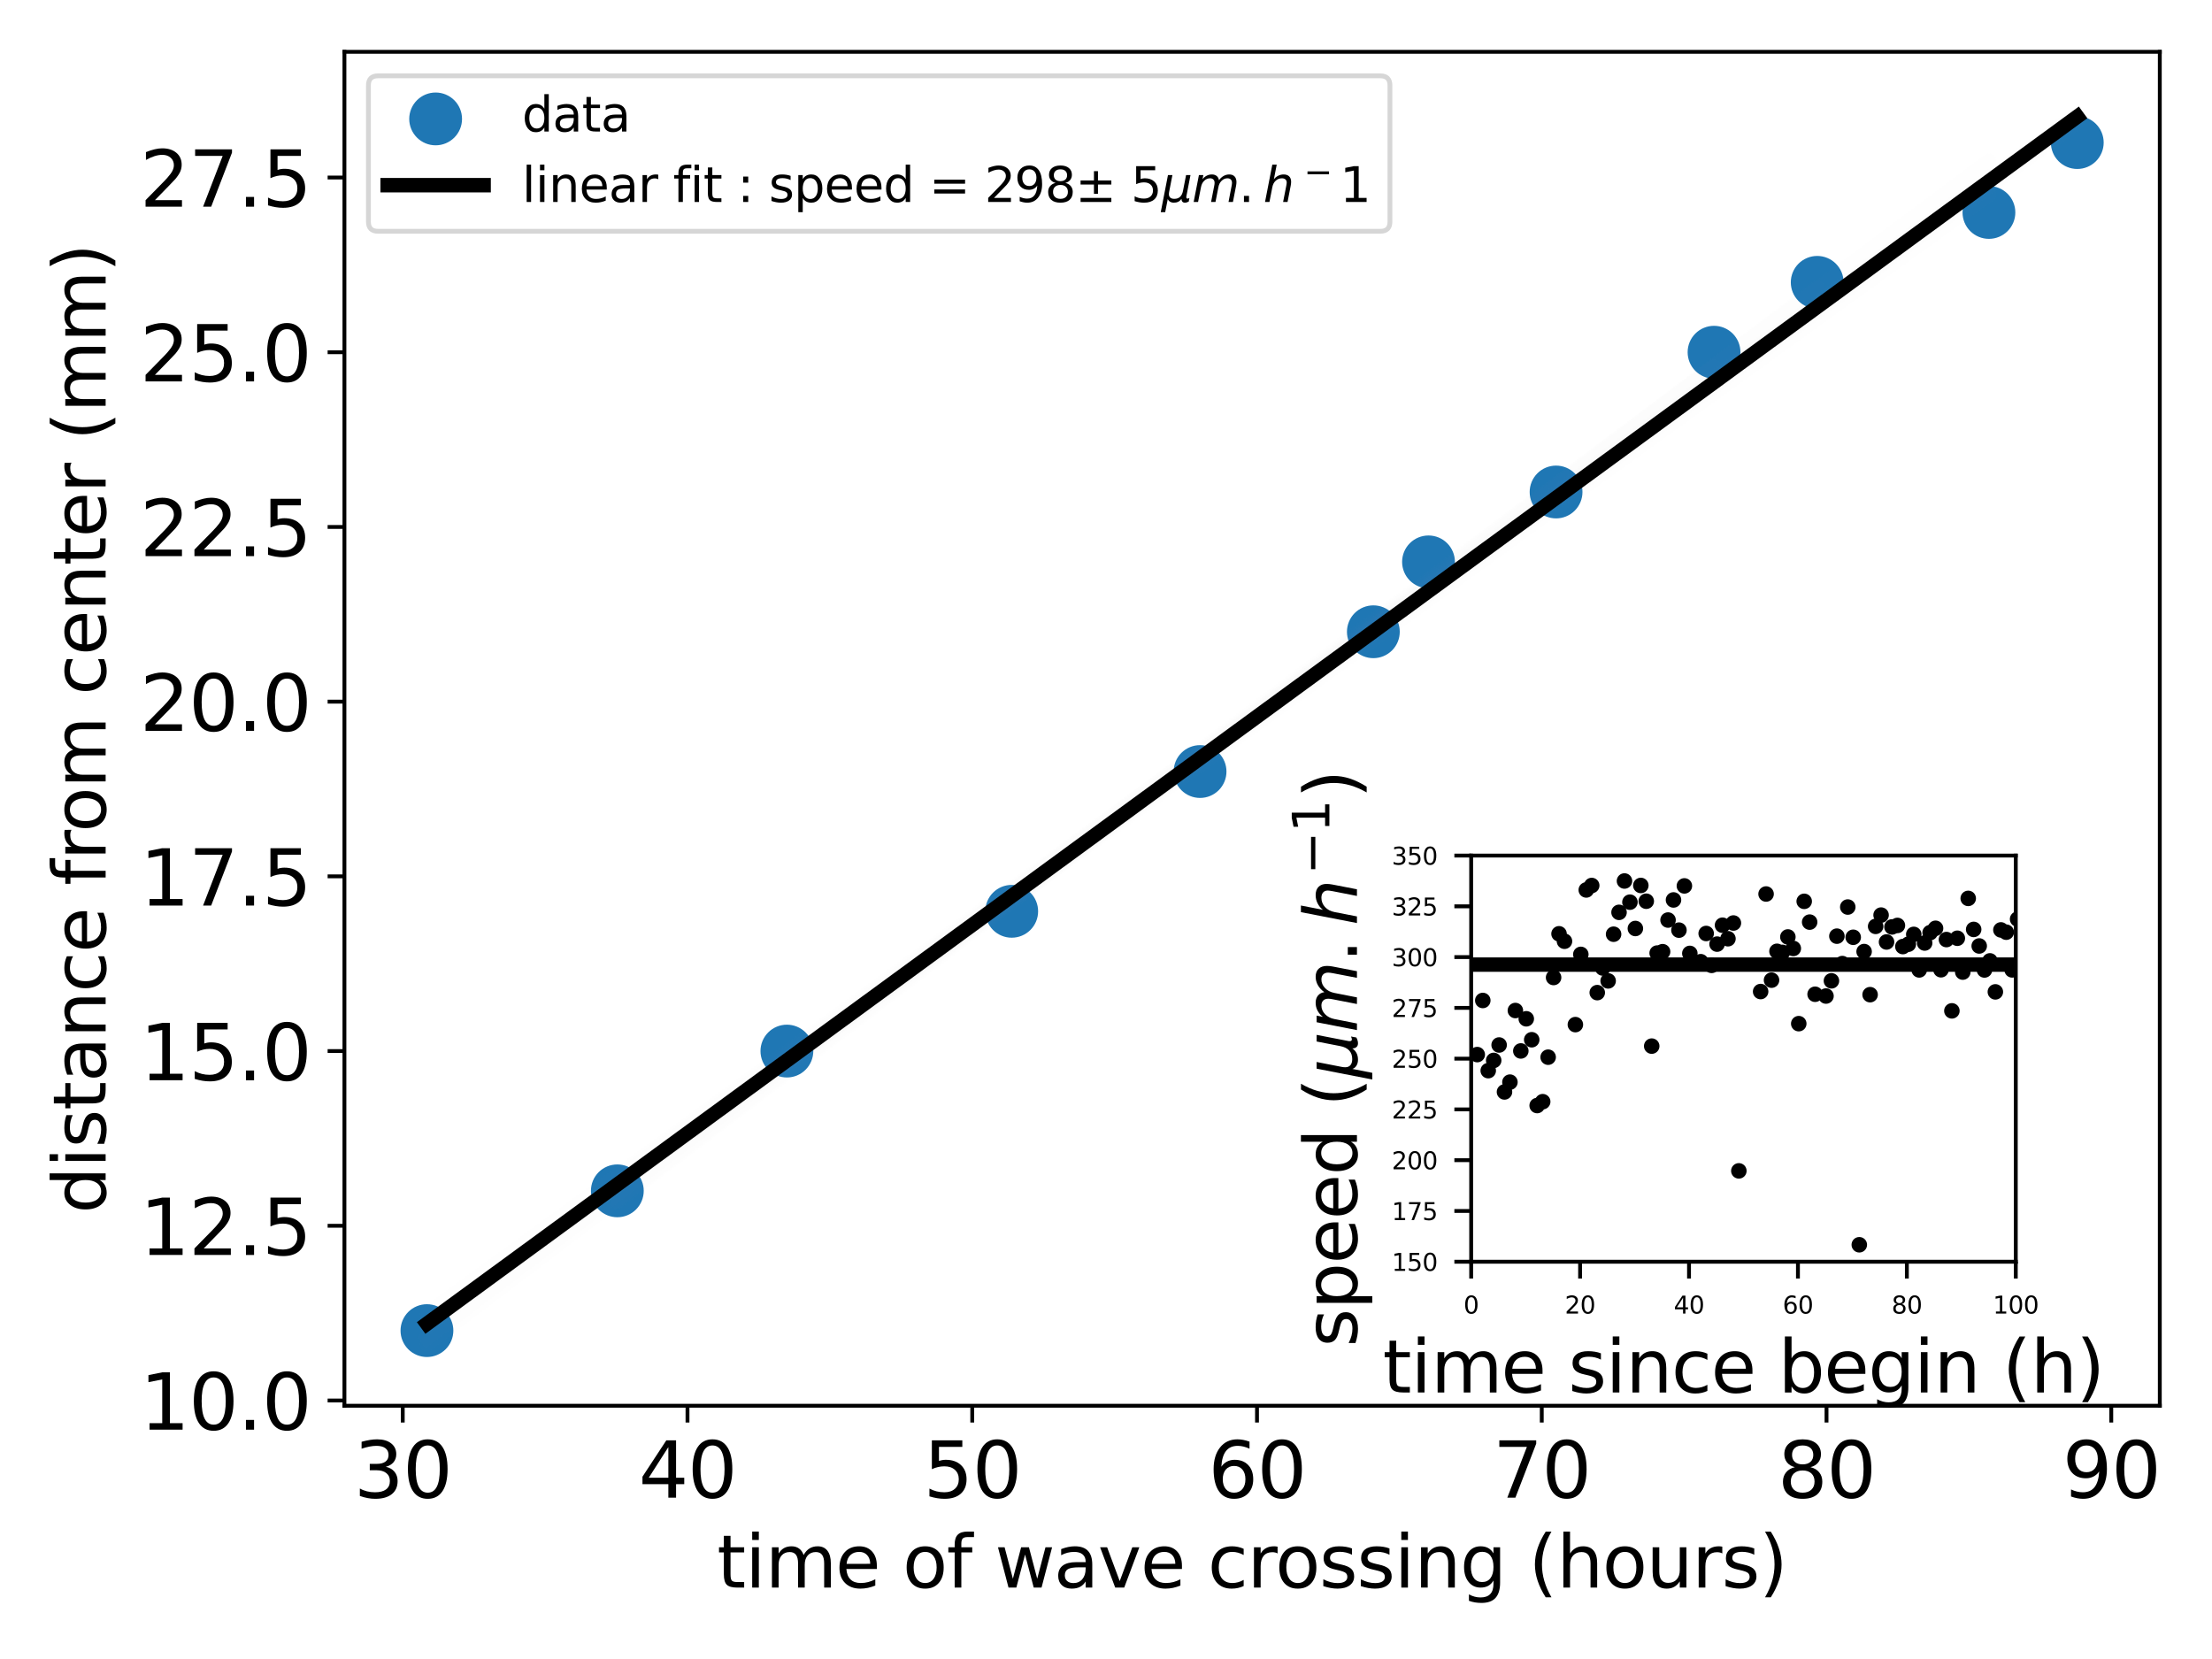 <?xml version="1.0" encoding="utf-8" standalone="no"?>
<!DOCTYPE svg PUBLIC "-//W3C//DTD SVG 1.1//EN"
  "http://www.w3.org/Graphics/SVG/1.1/DTD/svg11.dtd">
<svg xmlns:xlink="http://www.w3.org/1999/xlink" width="460.8pt" height="345.6pt" viewBox="0 0 460.8 345.6" xmlns="http://www.w3.org/2000/svg" version="1.1">
 <defs>
  <style type="text/css">*{stroke-linejoin: round; stroke-linecap: butt}</style>
 </defs>
 <g id="figure_1">
  <g id="patch_1">
   <path d="M 0 345.6 
L 460.8 345.6 
L 460.8 0 
L 0 0 
z
" style="fill: #ffffff"/>
  </g>
  <g id="axes_1">
   <g id="patch_2">
    <path d="M 71.75 292.84 
L 449.925 292.84 
L 449.925 10.8 
L 71.75 10.8 
z
" style="fill: #ffffff"/>
   </g>
   <g id="PathCollection_1">
    <defs>
     <path id="m7f72316284" d="M 0 5 
C 1.326 5 2.598 4.473 3.536 3.536 
C 4.473 2.598 5 1.326 5 0 
C 5 -1.326 4.473 -2.598 3.536 -3.536 
C 2.598 -4.473 1.326 -5 0 -5 
C -1.326 -5 -2.598 -4.473 -3.536 -3.536 
C -4.473 -2.598 -5 -1.326 -5 0 
C -5 1.326 -4.473 2.598 -3.536 3.536 
C -2.598 4.473 -1.326 5 0 5 
z
" style="stroke: #1f77b4"/>
    </defs>
    <g clip-path="url(#pbc2eae450f)">
     <use xlink:href="#m7f72316284" x="88.94" y="277.191" style="fill: #1f77b4; stroke: #1f77b4"/>
     <use xlink:href="#m7f72316284" x="128.601" y="248.074" style="fill: #1f77b4; stroke: #1f77b4"/>
     <use xlink:href="#m7f72316284" x="163.924" y="218.958" style="fill: #1f77b4; stroke: #1f77b4"/>
     <use xlink:href="#m7f72316284" x="210.759" y="189.841" style="fill: #1f77b4; stroke: #1f77b4"/>
     <use xlink:href="#m7f72316284" x="249.995" y="160.725" style="fill: #1f77b4; stroke: #1f77b4"/>
     <use xlink:href="#m7f72316284" x="286.095" y="131.608" style="fill: #1f77b4; stroke: #1f77b4"/>
     <use xlink:href="#m7f72316284" x="297.584" y="117.05" style="fill: #1f77b4; stroke: #1f77b4"/>
     <use xlink:href="#m7f72316284" x="324.157" y="102.492" style="fill: #1f77b4; stroke: #1f77b4"/>
     <use xlink:href="#m7f72316284" x="357.065" y="73.375" style="fill: #1f77b4; stroke: #1f77b4"/>
     <use xlink:href="#m7f72316284" x="378.557" y="58.817" style="fill: #1f77b4; stroke: #1f77b4"/>
     <use xlink:href="#m7f72316284" x="414.33" y="44.258" style="fill: #1f77b4; stroke: #1f77b4"/>
     <use xlink:href="#m7f72316284" x="432.735" y="29.7" style="fill: #1f77b4; stroke: #1f77b4"/>
    </g>
   </g>
   <g id="matplotlib.axis_1">
    <g id="xtick_1">
     <g id="line2d_1">
      <defs>
       <path id="mf1f16f2940" d="M 0 0 
L 0 3.5 
" style="stroke: #000000; stroke-width: 0.8"/>
      </defs>
      <g>
       <use xlink:href="#mf1f16f2940" x="83.898" y="292.84" style="stroke: #000000; stroke-width: 0.8"/>
      </g>
     </g>
     <g id="text_1">
      <!-- 30 -->
      <g transform="translate(73.718 311.998) scale(0.16 -0.16)">
       <defs>
        <path id="DejaVuSans-33" d="M 2597 2516 
Q 3050 2419 3304 2112 
Q 3559 1806 3559 1356 
Q 3559 666 3084 287 
Q 2609 -91 1734 -91 
Q 1441 -91 1130 -33 
Q 819 25 488 141 
L 488 750 
Q 750 597 1062 519 
Q 1375 441 1716 441 
Q 2309 441 2620 675 
Q 2931 909 2931 1356 
Q 2931 1769 2642 2001 
Q 2353 2234 1838 2234 
L 1294 2234 
L 1294 2753 
L 1863 2753 
Q 2328 2753 2575 2939 
Q 2822 3125 2822 3475 
Q 2822 3834 2567 4026 
Q 2313 4219 1838 4219 
Q 1578 4219 1281 4162 
Q 984 4106 628 3988 
L 628 4550 
Q 988 4650 1302 4700 
Q 1616 4750 1894 4750 
Q 2613 4750 3031 4423 
Q 3450 4097 3450 3541 
Q 3450 3153 3228 2886 
Q 3006 2619 2597 2516 
z
" transform="scale(0.016)"/>
        <path id="DejaVuSans-30" d="M 2034 4250 
Q 1547 4250 1301 3770 
Q 1056 3291 1056 2328 
Q 1056 1369 1301 889 
Q 1547 409 2034 409 
Q 2525 409 2770 889 
Q 3016 1369 3016 2328 
Q 3016 3291 2770 3770 
Q 2525 4250 2034 4250 
z
M 2034 4750 
Q 2819 4750 3233 4129 
Q 3647 3509 3647 2328 
Q 3647 1150 3233 529 
Q 2819 -91 2034 -91 
Q 1250 -91 836 529 
Q 422 1150 422 2328 
Q 422 3509 836 4129 
Q 1250 4750 2034 4750 
z
" transform="scale(0.016)"/>
       </defs>
       <use xlink:href="#DejaVuSans-33"/>
       <use xlink:href="#DejaVuSans-30" x="63.623"/>
      </g>
     </g>
    </g>
    <g id="xtick_2">
     <g id="line2d_2">
      <g>
       <use xlink:href="#mf1f16f2940" x="143.217" y="292.84" style="stroke: #000000; stroke-width: 0.8"/>
      </g>
     </g>
     <g id="text_2">
      <!-- 40 -->
      <g transform="translate(133.037 311.998) scale(0.16 -0.16)">
       <defs>
        <path id="DejaVuSans-34" d="M 2419 4116 
L 825 1625 
L 2419 1625 
L 2419 4116 
z
M 2253 4666 
L 3047 4666 
L 3047 1625 
L 3713 1625 
L 3713 1100 
L 3047 1100 
L 3047 0 
L 2419 0 
L 2419 1100 
L 313 1100 
L 313 1709 
L 2253 4666 
z
" transform="scale(0.016)"/>
       </defs>
       <use xlink:href="#DejaVuSans-34"/>
       <use xlink:href="#DejaVuSans-30" x="63.623"/>
      </g>
     </g>
    </g>
    <g id="xtick_3">
     <g id="line2d_3">
      <g>
       <use xlink:href="#mf1f16f2940" x="202.537" y="292.84" style="stroke: #000000; stroke-width: 0.8"/>
      </g>
     </g>
     <g id="text_3">
      <!-- 50 -->
      <g transform="translate(192.357 311.998) scale(0.16 -0.16)">
       <defs>
        <path id="DejaVuSans-35" d="M 691 4666 
L 3169 4666 
L 3169 4134 
L 1269 4134 
L 1269 2991 
Q 1406 3038 1543 3061 
Q 1681 3084 1819 3084 
Q 2600 3084 3056 2656 
Q 3513 2228 3513 1497 
Q 3513 744 3044 326 
Q 2575 -91 1722 -91 
Q 1428 -91 1123 -41 
Q 819 9 494 109 
L 494 744 
Q 775 591 1075 516 
Q 1375 441 1709 441 
Q 2250 441 2565 725 
Q 2881 1009 2881 1497 
Q 2881 1984 2565 2268 
Q 2250 2553 1709 2553 
Q 1456 2553 1204 2497 
Q 953 2441 691 2322 
L 691 4666 
z
" transform="scale(0.016)"/>
       </defs>
       <use xlink:href="#DejaVuSans-35"/>
       <use xlink:href="#DejaVuSans-30" x="63.623"/>
      </g>
     </g>
    </g>
    <g id="xtick_4">
     <g id="line2d_4">
      <g>
       <use xlink:href="#mf1f16f2940" x="261.857" y="292.84" style="stroke: #000000; stroke-width: 0.8"/>
      </g>
     </g>
     <g id="text_4">
      <!-- 60 -->
      <g transform="translate(251.677 311.998) scale(0.16 -0.16)">
       <defs>
        <path id="DejaVuSans-36" d="M 2113 2584 
Q 1688 2584 1439 2293 
Q 1191 2003 1191 1497 
Q 1191 994 1439 701 
Q 1688 409 2113 409 
Q 2538 409 2786 701 
Q 3034 994 3034 1497 
Q 3034 2003 2786 2293 
Q 2538 2584 2113 2584 
z
M 3366 4563 
L 3366 3988 
Q 3128 4100 2886 4159 
Q 2644 4219 2406 4219 
Q 1781 4219 1451 3797 
Q 1122 3375 1075 2522 
Q 1259 2794 1537 2939 
Q 1816 3084 2150 3084 
Q 2853 3084 3261 2657 
Q 3669 2231 3669 1497 
Q 3669 778 3244 343 
Q 2819 -91 2113 -91 
Q 1303 -91 875 529 
Q 447 1150 447 2328 
Q 447 3434 972 4092 
Q 1497 4750 2381 4750 
Q 2619 4750 2861 4703 
Q 3103 4656 3366 4563 
z
" transform="scale(0.016)"/>
       </defs>
       <use xlink:href="#DejaVuSans-36"/>
       <use xlink:href="#DejaVuSans-30" x="63.623"/>
      </g>
     </g>
    </g>
    <g id="xtick_5">
     <g id="line2d_5">
      <g>
       <use xlink:href="#mf1f16f2940" x="321.176" y="292.84" style="stroke: #000000; stroke-width: 0.8"/>
      </g>
     </g>
     <g id="text_5">
      <!-- 70 -->
      <g transform="translate(310.996 311.998) scale(0.16 -0.16)">
       <defs>
        <path id="DejaVuSans-37" d="M 525 4666 
L 3525 4666 
L 3525 4397 
L 1831 0 
L 1172 0 
L 2766 4134 
L 525 4134 
L 525 4666 
z
" transform="scale(0.016)"/>
       </defs>
       <use xlink:href="#DejaVuSans-37"/>
       <use xlink:href="#DejaVuSans-30" x="63.623"/>
      </g>
     </g>
    </g>
    <g id="xtick_6">
     <g id="line2d_6">
      <g>
       <use xlink:href="#mf1f16f2940" x="380.496" y="292.84" style="stroke: #000000; stroke-width: 0.8"/>
      </g>
     </g>
     <g id="text_6">
      <!-- 80 -->
      <g transform="translate(370.316 311.998) scale(0.16 -0.16)">
       <defs>
        <path id="DejaVuSans-38" d="M 2034 2216 
Q 1584 2216 1326 1975 
Q 1069 1734 1069 1313 
Q 1069 891 1326 650 
Q 1584 409 2034 409 
Q 2484 409 2743 651 
Q 3003 894 3003 1313 
Q 3003 1734 2745 1975 
Q 2488 2216 2034 2216 
z
M 1403 2484 
Q 997 2584 770 2862 
Q 544 3141 544 3541 
Q 544 4100 942 4425 
Q 1341 4750 2034 4750 
Q 2731 4750 3128 4425 
Q 3525 4100 3525 3541 
Q 3525 3141 3298 2862 
Q 3072 2584 2669 2484 
Q 3125 2378 3379 2068 
Q 3634 1759 3634 1313 
Q 3634 634 3220 271 
Q 2806 -91 2034 -91 
Q 1263 -91 848 271 
Q 434 634 434 1313 
Q 434 1759 690 2068 
Q 947 2378 1403 2484 
z
M 1172 3481 
Q 1172 3119 1398 2916 
Q 1625 2713 2034 2713 
Q 2441 2713 2670 2916 
Q 2900 3119 2900 3481 
Q 2900 3844 2670 4047 
Q 2441 4250 2034 4250 
Q 1625 4250 1398 4047 
Q 1172 3844 1172 3481 
z
" transform="scale(0.016)"/>
       </defs>
       <use xlink:href="#DejaVuSans-38"/>
       <use xlink:href="#DejaVuSans-30" x="63.623"/>
      </g>
     </g>
    </g>
    <g id="xtick_7">
     <g id="line2d_7">
      <g>
       <use xlink:href="#mf1f16f2940" x="439.815" y="292.84" style="stroke: #000000; stroke-width: 0.8"/>
      </g>
     </g>
     <g id="text_7">
      <!-- 90 -->
      <g transform="translate(429.635 311.998) scale(0.16 -0.16)">
       <defs>
        <path id="DejaVuSans-39" d="M 703 97 
L 703 672 
Q 941 559 1184 500 
Q 1428 441 1663 441 
Q 2288 441 2617 861 
Q 2947 1281 2994 2138 
Q 2813 1869 2534 1725 
Q 2256 1581 1919 1581 
Q 1219 1581 811 2004 
Q 403 2428 403 3163 
Q 403 3881 828 4315 
Q 1253 4750 1959 4750 
Q 2769 4750 3195 4129 
Q 3622 3509 3622 2328 
Q 3622 1225 3098 567 
Q 2575 -91 1691 -91 
Q 1453 -91 1209 -44 
Q 966 3 703 97 
z
M 1959 2075 
Q 2384 2075 2632 2365 
Q 2881 2656 2881 3163 
Q 2881 3666 2632 3958 
Q 2384 4250 1959 4250 
Q 1534 4250 1286 3958 
Q 1038 3666 1038 3163 
Q 1038 2656 1286 2365 
Q 1534 2075 1959 2075 
z
" transform="scale(0.016)"/>
       </defs>
       <use xlink:href="#DejaVuSans-39"/>
       <use xlink:href="#DejaVuSans-30" x="63.623"/>
      </g>
     </g>
    </g>
    <g id="text_8">
     <!-- time of wave crossing (hours) -->
     <g transform="translate(149.369 330.723) scale(0.15 -0.15)">
      <defs>
       <path id="DejaVuSans-74" d="M 1172 4494 
L 1172 3500 
L 2356 3500 
L 2356 3053 
L 1172 3053 
L 1172 1153 
Q 1172 725 1289 603 
Q 1406 481 1766 481 
L 2356 481 
L 2356 0 
L 1766 0 
Q 1100 0 847 248 
Q 594 497 594 1153 
L 594 3053 
L 172 3053 
L 172 3500 
L 594 3500 
L 594 4494 
L 1172 4494 
z
" transform="scale(0.016)"/>
       <path id="DejaVuSans-69" d="M 603 3500 
L 1178 3500 
L 1178 0 
L 603 0 
L 603 3500 
z
M 603 4863 
L 1178 4863 
L 1178 4134 
L 603 4134 
L 603 4863 
z
" transform="scale(0.016)"/>
       <path id="DejaVuSans-6d" d="M 3328 2828 
Q 3544 3216 3844 3400 
Q 4144 3584 4550 3584 
Q 5097 3584 5394 3201 
Q 5691 2819 5691 2113 
L 5691 0 
L 5113 0 
L 5113 2094 
Q 5113 2597 4934 2840 
Q 4756 3084 4391 3084 
Q 3944 3084 3684 2787 
Q 3425 2491 3425 1978 
L 3425 0 
L 2847 0 
L 2847 2094 
Q 2847 2600 2669 2842 
Q 2491 3084 2119 3084 
Q 1678 3084 1418 2786 
Q 1159 2488 1159 1978 
L 1159 0 
L 581 0 
L 581 3500 
L 1159 3500 
L 1159 2956 
Q 1356 3278 1631 3431 
Q 1906 3584 2284 3584 
Q 2666 3584 2933 3390 
Q 3200 3197 3328 2828 
z
" transform="scale(0.016)"/>
       <path id="DejaVuSans-65" d="M 3597 1894 
L 3597 1613 
L 953 1613 
Q 991 1019 1311 708 
Q 1631 397 2203 397 
Q 2534 397 2845 478 
Q 3156 559 3463 722 
L 3463 178 
Q 3153 47 2828 -22 
Q 2503 -91 2169 -91 
Q 1331 -91 842 396 
Q 353 884 353 1716 
Q 353 2575 817 3079 
Q 1281 3584 2069 3584 
Q 2775 3584 3186 3129 
Q 3597 2675 3597 1894 
z
M 3022 2063 
Q 3016 2534 2758 2815 
Q 2500 3097 2075 3097 
Q 1594 3097 1305 2825 
Q 1016 2553 972 2059 
L 3022 2063 
z
" transform="scale(0.016)"/>
       <path id="DejaVuSans-20" transform="scale(0.016)"/>
       <path id="DejaVuSans-6f" d="M 1959 3097 
Q 1497 3097 1228 2736 
Q 959 2375 959 1747 
Q 959 1119 1226 758 
Q 1494 397 1959 397 
Q 2419 397 2687 759 
Q 2956 1122 2956 1747 
Q 2956 2369 2687 2733 
Q 2419 3097 1959 3097 
z
M 1959 3584 
Q 2709 3584 3137 3096 
Q 3566 2609 3566 1747 
Q 3566 888 3137 398 
Q 2709 -91 1959 -91 
Q 1206 -91 779 398 
Q 353 888 353 1747 
Q 353 2609 779 3096 
Q 1206 3584 1959 3584 
z
" transform="scale(0.016)"/>
       <path id="DejaVuSans-66" d="M 2375 4863 
L 2375 4384 
L 1825 4384 
Q 1516 4384 1395 4259 
Q 1275 4134 1275 3809 
L 1275 3500 
L 2222 3500 
L 2222 3053 
L 1275 3053 
L 1275 0 
L 697 0 
L 697 3053 
L 147 3053 
L 147 3500 
L 697 3500 
L 697 3744 
Q 697 4328 969 4595 
Q 1241 4863 1831 4863 
L 2375 4863 
z
" transform="scale(0.016)"/>
       <path id="DejaVuSans-77" d="M 269 3500 
L 844 3500 
L 1563 769 
L 2278 3500 
L 2956 3500 
L 3675 769 
L 4391 3500 
L 4966 3500 
L 4050 0 
L 3372 0 
L 2619 2869 
L 1863 0 
L 1184 0 
L 269 3500 
z
" transform="scale(0.016)"/>
       <path id="DejaVuSans-61" d="M 2194 1759 
Q 1497 1759 1228 1600 
Q 959 1441 959 1056 
Q 959 750 1161 570 
Q 1363 391 1709 391 
Q 2188 391 2477 730 
Q 2766 1069 2766 1631 
L 2766 1759 
L 2194 1759 
z
M 3341 1997 
L 3341 0 
L 2766 0 
L 2766 531 
Q 2569 213 2275 61 
Q 1981 -91 1556 -91 
Q 1019 -91 701 211 
Q 384 513 384 1019 
Q 384 1609 779 1909 
Q 1175 2209 1959 2209 
L 2766 2209 
L 2766 2266 
Q 2766 2663 2505 2880 
Q 2244 3097 1772 3097 
Q 1472 3097 1187 3025 
Q 903 2953 641 2809 
L 641 3341 
Q 956 3463 1253 3523 
Q 1550 3584 1831 3584 
Q 2591 3584 2966 3190 
Q 3341 2797 3341 1997 
z
" transform="scale(0.016)"/>
       <path id="DejaVuSans-76" d="M 191 3500 
L 800 3500 
L 1894 563 
L 2988 3500 
L 3597 3500 
L 2284 0 
L 1503 0 
L 191 3500 
z
" transform="scale(0.016)"/>
       <path id="DejaVuSans-63" d="M 3122 3366 
L 3122 2828 
Q 2878 2963 2633 3030 
Q 2388 3097 2138 3097 
Q 1578 3097 1268 2742 
Q 959 2388 959 1747 
Q 959 1106 1268 751 
Q 1578 397 2138 397 
Q 2388 397 2633 464 
Q 2878 531 3122 666 
L 3122 134 
Q 2881 22 2623 -34 
Q 2366 -91 2075 -91 
Q 1284 -91 818 406 
Q 353 903 353 1747 
Q 353 2603 823 3093 
Q 1294 3584 2113 3584 
Q 2378 3584 2631 3529 
Q 2884 3475 3122 3366 
z
" transform="scale(0.016)"/>
       <path id="DejaVuSans-72" d="M 2631 2963 
Q 2534 3019 2420 3045 
Q 2306 3072 2169 3072 
Q 1681 3072 1420 2755 
Q 1159 2438 1159 1844 
L 1159 0 
L 581 0 
L 581 3500 
L 1159 3500 
L 1159 2956 
Q 1341 3275 1631 3429 
Q 1922 3584 2338 3584 
Q 2397 3584 2469 3576 
Q 2541 3569 2628 3553 
L 2631 2963 
z
" transform="scale(0.016)"/>
       <path id="DejaVuSans-73" d="M 2834 3397 
L 2834 2853 
Q 2591 2978 2328 3040 
Q 2066 3103 1784 3103 
Q 1356 3103 1142 2972 
Q 928 2841 928 2578 
Q 928 2378 1081 2264 
Q 1234 2150 1697 2047 
L 1894 2003 
Q 2506 1872 2764 1633 
Q 3022 1394 3022 966 
Q 3022 478 2636 193 
Q 2250 -91 1575 -91 
Q 1294 -91 989 -36 
Q 684 19 347 128 
L 347 722 
Q 666 556 975 473 
Q 1284 391 1588 391 
Q 1994 391 2212 530 
Q 2431 669 2431 922 
Q 2431 1156 2273 1281 
Q 2116 1406 1581 1522 
L 1381 1569 
Q 847 1681 609 1914 
Q 372 2147 372 2553 
Q 372 3047 722 3315 
Q 1072 3584 1716 3584 
Q 2034 3584 2315 3537 
Q 2597 3491 2834 3397 
z
" transform="scale(0.016)"/>
       <path id="DejaVuSans-6e" d="M 3513 2113 
L 3513 0 
L 2938 0 
L 2938 2094 
Q 2938 2591 2744 2837 
Q 2550 3084 2163 3084 
Q 1697 3084 1428 2787 
Q 1159 2491 1159 1978 
L 1159 0 
L 581 0 
L 581 3500 
L 1159 3500 
L 1159 2956 
Q 1366 3272 1645 3428 
Q 1925 3584 2291 3584 
Q 2894 3584 3203 3211 
Q 3513 2838 3513 2113 
z
" transform="scale(0.016)"/>
       <path id="DejaVuSans-67" d="M 2906 1791 
Q 2906 2416 2648 2759 
Q 2391 3103 1925 3103 
Q 1463 3103 1205 2759 
Q 947 2416 947 1791 
Q 947 1169 1205 825 
Q 1463 481 1925 481 
Q 2391 481 2648 825 
Q 2906 1169 2906 1791 
z
M 3481 434 
Q 3481 -459 3084 -895 
Q 2688 -1331 1869 -1331 
Q 1566 -1331 1297 -1286 
Q 1028 -1241 775 -1147 
L 775 -588 
Q 1028 -725 1275 -790 
Q 1522 -856 1778 -856 
Q 2344 -856 2625 -561 
Q 2906 -266 2906 331 
L 2906 616 
Q 2728 306 2450 153 
Q 2172 0 1784 0 
Q 1141 0 747 490 
Q 353 981 353 1791 
Q 353 2603 747 3093 
Q 1141 3584 1784 3584 
Q 2172 3584 2450 3431 
Q 2728 3278 2906 2969 
L 2906 3500 
L 3481 3500 
L 3481 434 
z
" transform="scale(0.016)"/>
       <path id="DejaVuSans-28" d="M 1984 4856 
Q 1566 4138 1362 3434 
Q 1159 2731 1159 2009 
Q 1159 1288 1364 580 
Q 1569 -128 1984 -844 
L 1484 -844 
Q 1016 -109 783 600 
Q 550 1309 550 2009 
Q 550 2706 781 3412 
Q 1013 4119 1484 4856 
L 1984 4856 
z
" transform="scale(0.016)"/>
       <path id="DejaVuSans-68" d="M 3513 2113 
L 3513 0 
L 2938 0 
L 2938 2094 
Q 2938 2591 2744 2837 
Q 2550 3084 2163 3084 
Q 1697 3084 1428 2787 
Q 1159 2491 1159 1978 
L 1159 0 
L 581 0 
L 581 4863 
L 1159 4863 
L 1159 2956 
Q 1366 3272 1645 3428 
Q 1925 3584 2291 3584 
Q 2894 3584 3203 3211 
Q 3513 2838 3513 2113 
z
" transform="scale(0.016)"/>
       <path id="DejaVuSans-75" d="M 544 1381 
L 544 3500 
L 1119 3500 
L 1119 1403 
Q 1119 906 1312 657 
Q 1506 409 1894 409 
Q 2359 409 2629 706 
Q 2900 1003 2900 1516 
L 2900 3500 
L 3475 3500 
L 3475 0 
L 2900 0 
L 2900 538 
Q 2691 219 2414 64 
Q 2138 -91 1772 -91 
Q 1169 -91 856 284 
Q 544 659 544 1381 
z
M 1991 3584 
L 1991 3584 
z
" transform="scale(0.016)"/>
       <path id="DejaVuSans-29" d="M 513 4856 
L 1013 4856 
Q 1481 4119 1714 3412 
Q 1947 2706 1947 2009 
Q 1947 1309 1714 600 
Q 1481 -109 1013 -844 
L 513 -844 
Q 928 -128 1133 580 
Q 1338 1288 1338 2009 
Q 1338 2731 1133 3434 
Q 928 4138 513 4856 
z
" transform="scale(0.016)"/>
      </defs>
      <use xlink:href="#DejaVuSans-74"/>
      <use xlink:href="#DejaVuSans-69" x="39.209"/>
      <use xlink:href="#DejaVuSans-6d" x="66.992"/>
      <use xlink:href="#DejaVuSans-65" x="164.404"/>
      <use xlink:href="#DejaVuSans-20" x="225.928"/>
      <use xlink:href="#DejaVuSans-6f" x="257.715"/>
      <use xlink:href="#DejaVuSans-66" x="318.896"/>
      <use xlink:href="#DejaVuSans-20" x="354.102"/>
      <use xlink:href="#DejaVuSans-77" x="385.889"/>
      <use xlink:href="#DejaVuSans-61" x="467.676"/>
      <use xlink:href="#DejaVuSans-76" x="528.955"/>
      <use xlink:href="#DejaVuSans-65" x="588.135"/>
      <use xlink:href="#DejaVuSans-20" x="649.658"/>
      <use xlink:href="#DejaVuSans-63" x="681.445"/>
      <use xlink:href="#DejaVuSans-72" x="736.426"/>
      <use xlink:href="#DejaVuSans-6f" x="775.289"/>
      <use xlink:href="#DejaVuSans-73" x="836.471"/>
      <use xlink:href="#DejaVuSans-73" x="888.57"/>
      <use xlink:href="#DejaVuSans-69" x="940.67"/>
      <use xlink:href="#DejaVuSans-6e" x="968.453"/>
      <use xlink:href="#DejaVuSans-67" x="1031.832"/>
      <use xlink:href="#DejaVuSans-20" x="1095.309"/>
      <use xlink:href="#DejaVuSans-28" x="1127.096"/>
      <use xlink:href="#DejaVuSans-68" x="1166.109"/>
      <use xlink:href="#DejaVuSans-6f" x="1229.488"/>
      <use xlink:href="#DejaVuSans-75" x="1290.67"/>
      <use xlink:href="#DejaVuSans-72" x="1354.049"/>
      <use xlink:href="#DejaVuSans-73" x="1395.162"/>
      <use xlink:href="#DejaVuSans-29" x="1447.262"/>
     </g>
    </g>
   </g>
   <g id="matplotlib.axis_2">
    <g id="ytick_1">
     <g id="line2d_8">
      <defs>
       <path id="m5577b217f4" d="M 0 0 
L -3.5 0 
" style="stroke: #000000; stroke-width: 0.8"/>
      </defs>
      <g>
       <use xlink:href="#m5577b217f4" x="71.75" y="291.749" style="stroke: #000000; stroke-width: 0.8"/>
      </g>
     </g>
     <g id="text_9">
      <!-- 10.0 -->
      <g transform="translate(29.125 297.828) scale(0.16 -0.16)">
       <defs>
        <path id="DejaVuSans-31" d="M 794 531 
L 1825 531 
L 1825 4091 
L 703 3866 
L 703 4441 
L 1819 4666 
L 2450 4666 
L 2450 531 
L 3481 531 
L 3481 0 
L 794 0 
L 794 531 
z
" transform="scale(0.016)"/>
        <path id="DejaVuSans-2e" d="M 684 794 
L 1344 794 
L 1344 0 
L 684 0 
L 684 794 
z
" transform="scale(0.016)"/>
       </defs>
       <use xlink:href="#DejaVuSans-31"/>
       <use xlink:href="#DejaVuSans-30" x="63.623"/>
       <use xlink:href="#DejaVuSans-2e" x="127.246"/>
       <use xlink:href="#DejaVuSans-30" x="159.033"/>
      </g>
     </g>
    </g>
    <g id="ytick_2">
     <g id="line2d_9">
      <g>
       <use xlink:href="#m5577b217f4" x="71.75" y="255.353" style="stroke: #000000; stroke-width: 0.8"/>
      </g>
     </g>
     <g id="text_10">
      <!-- 12.5 -->
      <g transform="translate(29.125 261.432) scale(0.16 -0.16)">
       <defs>
        <path id="DejaVuSans-32" d="M 1228 531 
L 3431 531 
L 3431 0 
L 469 0 
L 469 531 
Q 828 903 1448 1529 
Q 2069 2156 2228 2338 
Q 2531 2678 2651 2914 
Q 2772 3150 2772 3378 
Q 2772 3750 2511 3984 
Q 2250 4219 1831 4219 
Q 1534 4219 1204 4116 
Q 875 4013 500 3803 
L 500 4441 
Q 881 4594 1212 4672 
Q 1544 4750 1819 4750 
Q 2544 4750 2975 4387 
Q 3406 4025 3406 3419 
Q 3406 3131 3298 2873 
Q 3191 2616 2906 2266 
Q 2828 2175 2409 1742 
Q 1991 1309 1228 531 
z
" transform="scale(0.016)"/>
       </defs>
       <use xlink:href="#DejaVuSans-31"/>
       <use xlink:href="#DejaVuSans-32" x="63.623"/>
       <use xlink:href="#DejaVuSans-2e" x="127.246"/>
       <use xlink:href="#DejaVuSans-35" x="159.033"/>
      </g>
     </g>
    </g>
    <g id="ytick_3">
     <g id="line2d_10">
      <g>
       <use xlink:href="#m5577b217f4" x="71.75" y="218.958" style="stroke: #000000; stroke-width: 0.8"/>
      </g>
     </g>
     <g id="text_11">
      <!-- 15.0 -->
      <g transform="translate(29.125 225.036) scale(0.16 -0.16)">
       <use xlink:href="#DejaVuSans-31"/>
       <use xlink:href="#DejaVuSans-35" x="63.623"/>
       <use xlink:href="#DejaVuSans-2e" x="127.246"/>
       <use xlink:href="#DejaVuSans-30" x="159.033"/>
      </g>
     </g>
    </g>
    <g id="ytick_4">
     <g id="line2d_11">
      <g>
       <use xlink:href="#m5577b217f4" x="71.75" y="182.562" style="stroke: #000000; stroke-width: 0.8"/>
      </g>
     </g>
     <g id="text_12">
      <!-- 17.5 -->
      <g transform="translate(29.125 188.641) scale(0.16 -0.16)">
       <use xlink:href="#DejaVuSans-31"/>
       <use xlink:href="#DejaVuSans-37" x="63.623"/>
       <use xlink:href="#DejaVuSans-2e" x="127.246"/>
       <use xlink:href="#DejaVuSans-35" x="159.033"/>
      </g>
     </g>
    </g>
    <g id="ytick_5">
     <g id="line2d_12">
      <g>
       <use xlink:href="#m5577b217f4" x="71.75" y="146.166" style="stroke: #000000; stroke-width: 0.8"/>
      </g>
     </g>
     <g id="text_13">
      <!-- 20.0 -->
      <g transform="translate(29.125 152.245) scale(0.16 -0.16)">
       <use xlink:href="#DejaVuSans-32"/>
       <use xlink:href="#DejaVuSans-30" x="63.623"/>
       <use xlink:href="#DejaVuSans-2e" x="127.246"/>
       <use xlink:href="#DejaVuSans-30" x="159.033"/>
      </g>
     </g>
    </g>
    <g id="ytick_6">
     <g id="line2d_13">
      <g>
       <use xlink:href="#m5577b217f4" x="71.75" y="109.771" style="stroke: #000000; stroke-width: 0.8"/>
      </g>
     </g>
     <g id="text_14">
      <!-- 22.5 -->
      <g transform="translate(29.125 115.849) scale(0.16 -0.16)">
       <use xlink:href="#DejaVuSans-32"/>
       <use xlink:href="#DejaVuSans-32" x="63.623"/>
       <use xlink:href="#DejaVuSans-2e" x="127.246"/>
       <use xlink:href="#DejaVuSans-35" x="159.033"/>
      </g>
     </g>
    </g>
    <g id="ytick_7">
     <g id="line2d_14">
      <g>
       <use xlink:href="#m5577b217f4" x="71.75" y="73.375" style="stroke: #000000; stroke-width: 0.8"/>
      </g>
     </g>
     <g id="text_15">
      <!-- 25.0 -->
      <g transform="translate(29.125 79.454) scale(0.16 -0.16)">
       <use xlink:href="#DejaVuSans-32"/>
       <use xlink:href="#DejaVuSans-35" x="63.623"/>
       <use xlink:href="#DejaVuSans-2e" x="127.246"/>
       <use xlink:href="#DejaVuSans-30" x="159.033"/>
      </g>
     </g>
    </g>
    <g id="ytick_8">
     <g id="line2d_15">
      <g>
       <use xlink:href="#m5577b217f4" x="71.75" y="36.979" style="stroke: #000000; stroke-width: 0.8"/>
      </g>
     </g>
     <g id="text_16">
      <!-- 27.5 -->
      <g transform="translate(29.125 43.058) scale(0.16 -0.16)">
       <use xlink:href="#DejaVuSans-32"/>
       <use xlink:href="#DejaVuSans-37" x="63.623"/>
       <use xlink:href="#DejaVuSans-2e" x="127.246"/>
       <use xlink:href="#DejaVuSans-35" x="159.033"/>
      </g>
     </g>
    </g>
    <g id="text_17">
     <!-- distance from center (mm) -->
     <g transform="translate(22.005 252.793) rotate(-90) scale(0.15 -0.15)">
      <defs>
       <path id="DejaVuSans-64" d="M 2906 2969 
L 2906 4863 
L 3481 4863 
L 3481 0 
L 2906 0 
L 2906 525 
Q 2725 213 2448 61 
Q 2172 -91 1784 -91 
Q 1150 -91 751 415 
Q 353 922 353 1747 
Q 353 2572 751 3078 
Q 1150 3584 1784 3584 
Q 2172 3584 2448 3432 
Q 2725 3281 2906 2969 
z
M 947 1747 
Q 947 1113 1208 752 
Q 1469 391 1925 391 
Q 2381 391 2643 752 
Q 2906 1113 2906 1747 
Q 2906 2381 2643 2742 
Q 2381 3103 1925 3103 
Q 1469 3103 1208 2742 
Q 947 2381 947 1747 
z
" transform="scale(0.016)"/>
      </defs>
      <use xlink:href="#DejaVuSans-64"/>
      <use xlink:href="#DejaVuSans-69" x="63.477"/>
      <use xlink:href="#DejaVuSans-73" x="91.26"/>
      <use xlink:href="#DejaVuSans-74" x="143.359"/>
      <use xlink:href="#DejaVuSans-61" x="182.568"/>
      <use xlink:href="#DejaVuSans-6e" x="243.848"/>
      <use xlink:href="#DejaVuSans-63" x="307.227"/>
      <use xlink:href="#DejaVuSans-65" x="362.207"/>
      <use xlink:href="#DejaVuSans-20" x="423.73"/>
      <use xlink:href="#DejaVuSans-66" x="455.518"/>
      <use xlink:href="#DejaVuSans-72" x="490.723"/>
      <use xlink:href="#DejaVuSans-6f" x="529.586"/>
      <use xlink:href="#DejaVuSans-6d" x="590.768"/>
      <use xlink:href="#DejaVuSans-20" x="688.18"/>
      <use xlink:href="#DejaVuSans-63" x="719.967"/>
      <use xlink:href="#DejaVuSans-65" x="774.947"/>
      <use xlink:href="#DejaVuSans-6e" x="836.471"/>
      <use xlink:href="#DejaVuSans-74" x="899.85"/>
      <use xlink:href="#DejaVuSans-65" x="939.059"/>
      <use xlink:href="#DejaVuSans-72" x="1000.582"/>
      <use xlink:href="#DejaVuSans-20" x="1041.695"/>
      <use xlink:href="#DejaVuSans-28" x="1073.482"/>
      <use xlink:href="#DejaVuSans-6d" x="1112.496"/>
      <use xlink:href="#DejaVuSans-6d" x="1209.908"/>
      <use xlink:href="#DejaVuSans-29" x="1307.32"/>
     </g>
    </g>
   </g>
   <g id="line2d_16">
    <path d="M 210.759 187.691 
L 297.584 124.937 
L 88.94 275.738 
L 378.557 66.413 
L 163.924 221.542 
L 210.759 187.691 
L 286.095 133.241 
L 414.33 40.557 
L 414.33 40.557 
L 414.33 40.557 
L 88.94 275.738 
L 249.995 159.333 
" clip-path="url(#pbc2eae450f)" style="fill: none; stroke: #808080; stroke-opacity: 0.01; stroke-width: 3; stroke-linecap: square"/>
   </g>
   <g id="line2d_17">
    <path d="M 297.584 120.69 
L 286.095 129.274 
L 297.584 120.69 
L 128.601 246.932 
L 210.759 185.554 
L 357.065 76.254 
L 297.584 120.69 
L 88.94 276.561 
L 357.065 76.254 
L 297.584 120.69 
L 414.33 33.474 
L 128.601 246.932 
" clip-path="url(#pbc2eae450f)" style="fill: none; stroke: #808080; stroke-opacity: 0.01; stroke-width: 3; stroke-linecap: square"/>
   </g>
   <g id="line2d_18">
    <path d="M 286.095 132.075 
L 378.557 64.47 
L 249.995 158.469 
L 128.601 247.228 
L 378.557 64.47 
L 432.735 24.857 
L 163.924 221.401 
L 324.157 104.245 
L 88.94 276.227 
L 432.735 24.857 
L 286.095 132.075 
L 210.759 187.157 
" clip-path="url(#pbc2eae450f)" style="fill: none; stroke: #808080; stroke-opacity: 0.01; stroke-width: 3; stroke-linecap: square"/>
   </g>
   <g id="line2d_19">
    <path d="M 324.157 102.588 
L 357.065 78.654 
L 378.557 63.023 
L 88.94 273.66 
L 297.584 121.914 
L 432.735 23.62 
L 378.557 63.023 
L 378.557 63.023 
L 210.759 185.061 
L 432.735 23.62 
L 297.584 121.914 
L 414.33 37.006 
" clip-path="url(#pbc2eae450f)" style="fill: none; stroke: #808080; stroke-opacity: 0.01; stroke-width: 3; stroke-linecap: square"/>
   </g>
   <g id="line2d_20">
    <path d="M 324.157 101.375 
L 249.995 157.7 
L 249.995 157.7 
L 88.94 280.02 
L 297.584 121.557 
L 357.065 76.381 
L 249.995 157.7 
L 297.584 121.557 
L 249.995 157.7 
L 128.601 249.898 
L 210.759 187.499 
L 324.157 101.375 
" clip-path="url(#pbc2eae450f)" style="fill: none; stroke: #808080; stroke-opacity: 0.01; stroke-width: 3; stroke-linecap: square"/>
   </g>
   <g id="line2d_21">
    <path d="M 286.095 131.375 
L 378.557 63.823 
L 286.095 131.375 
L 210.759 186.415 
L 378.557 63.823 
L 297.584 122.981 
L 286.095 131.375 
L 414.33 37.688 
L 297.584 122.981 
L 414.33 37.688 
L 128.601 246.439 
L 249.995 157.749 
" clip-path="url(#pbc2eae450f)" style="fill: none; stroke: #808080; stroke-opacity: 0.01; stroke-width: 3; stroke-linecap: square"/>
   </g>
   <g id="line2d_22">
    <path d="M 297.584 121.057 
L 128.601 248.783 
L 378.557 59.854 
L 297.584 121.057 
L 88.94 278.761 
L 286.095 129.741 
L 324.157 100.972 
L 210.759 186.684 
L 249.995 157.027 
L 378.557 59.854 
L 249.995 157.027 
L 88.94 278.761 
" clip-path="url(#pbc2eae450f)" style="fill: none; stroke: #808080; stroke-opacity: 0.01; stroke-width: 3; stroke-linecap: square"/>
   </g>
   <g id="line2d_23">
    <path d="M 286.095 130.695 
L 249.995 156.996 
L 163.924 219.706 
L 357.065 78.987 
L 324.157 102.963 
L 414.33 37.265 
L 128.601 245.442 
L 297.584 122.323 
L 163.924 219.706 
L 324.157 102.963 
L 324.157 102.963 
L 324.157 102.963 
" clip-path="url(#pbc2eae450f)" style="fill: none; stroke: #808080; stroke-opacity: 0.01; stroke-width: 3; stroke-linecap: square"/>
   </g>
   <g id="line2d_24">
    <path d="M 324.157 104.629 
L 88.94 276.017 
L 324.157 104.629 
L 163.924 221.381 
L 128.601 247.118 
L 357.065 80.652 
L 88.94 276.017 
L 128.601 247.118 
L 286.095 132.363 
L 432.735 25.516 
L 414.33 38.926 
L 128.601 247.118 
" clip-path="url(#pbc2eae450f)" style="fill: none; stroke: #808080; stroke-opacity: 0.01; stroke-width: 3; stroke-linecap: square"/>
   </g>
   <g id="line2d_25">
    <path d="M 297.584 122.031 
L 249.995 158.162 
L 297.584 122.031 
L 163.924 223.511 
L 249.995 158.162 
L 210.759 187.952 
L 128.601 250.329 
L 286.095 130.754 
L 210.759 187.952 
L 210.759 187.952 
L 249.995 158.162 
L 249.995 158.162 
" clip-path="url(#pbc2eae450f)" style="fill: none; stroke: #808080; stroke-opacity: 0.01; stroke-width: 3; stroke-linecap: square"/>
   </g>
   <g id="line2d_26">
    <path d="M 88.94 275.759 
L 128.601 246.75 
L 163.924 220.914 
L 210.759 186.657 
L 249.995 157.959 
L 286.095 131.555 
L 297.584 123.151 
L 324.157 103.715 
L 357.065 79.645 
L 378.557 63.926 
L 414.33 37.76 
L 432.735 24.298 
" clip-path="url(#pbc2eae450f)" style="fill: none; stroke: #808080; stroke-opacity: 0.01; stroke-width: 3; stroke-linecap: square"/>
   </g>
   <g id="line2d_27">
    <path d="M 88.94 275.759 
L 128.601 246.75 
L 163.924 220.914 
L 210.759 186.657 
L 249.995 157.959 
L 286.095 131.555 
L 297.584 123.151 
L 324.157 103.715 
L 357.065 79.645 
L 378.557 63.926 
L 414.33 37.76 
L 432.735 24.298 
" clip-path="url(#pbc2eae450f)" style="fill: none; stroke: #000000; stroke-width: 3; stroke-linecap: square"/>
   </g>
   <g id="patch_3">
    <path d="M 71.75 292.84 
L 71.75 10.8 
" style="fill: none; stroke: #000000; stroke-width: 0.8; stroke-linejoin: miter; stroke-linecap: square"/>
   </g>
   <g id="patch_4">
    <path d="M 449.925 292.84 
L 449.925 10.8 
" style="fill: none; stroke: #000000; stroke-width: 0.8; stroke-linejoin: miter; stroke-linecap: square"/>
   </g>
   <g id="patch_5">
    <path d="M 71.75 292.84 
L 449.925 292.84 
" style="fill: none; stroke: #000000; stroke-width: 0.8; stroke-linejoin: miter; stroke-linecap: square"/>
   </g>
   <g id="patch_6">
    <path d="M 71.75 10.8 
L 449.925 10.8 
" style="fill: none; stroke: #000000; stroke-width: 0.8; stroke-linejoin: miter; stroke-linecap: square"/>
   </g>
   <g id="legend_1">
    <g id="patch_7">
     <path d="M 78.75 48.178 
L 287.55 48.178 
Q 289.55 48.178 289.55 46.178 
L 289.55 17.8 
Q 289.55 15.8 287.55 15.8 
L 78.75 15.8 
Q 76.75 15.8 76.75 17.8 
L 76.75 46.178 
Q 76.75 48.178 78.75 48.178 
z
" style="fill: #ffffff; opacity: 0.8; stroke: #cccccc; stroke-linejoin: miter"/>
    </g>
    <g id="PathCollection_2">
     <g>
      <use xlink:href="#m7f72316284" x="90.75" y="24.773" style="fill: #1f77b4; stroke: #1f77b4"/>
     </g>
    </g>
    <g id="text_18">
     <!-- data -->
     <g transform="translate(108.75 27.398) scale(0.1 -0.1)">
      <use xlink:href="#DejaVuSans-64"/>
      <use xlink:href="#DejaVuSans-61" x="63.477"/>
      <use xlink:href="#DejaVuSans-74" x="124.756"/>
      <use xlink:href="#DejaVuSans-61" x="163.965"/>
     </g>
    </g>
    <g id="line2d_28">
     <path d="M 80.75 38.578 
L 90.75 38.578 
L 100.75 38.578 
" style="fill: none; stroke: #000000; stroke-width: 3; stroke-linecap: square"/>
    </g>
    <g id="text_19">
     <!-- linear fit : speed = 298$\pm$ 5$\mu m.h^-1$ -->
     <g transform="translate(108.75 42.078) scale(0.1 -0.1)">
      <defs>
       <path id="DejaVuSans-6c" d="M 603 4863 
L 1178 4863 
L 1178 0 
L 603 0 
L 603 4863 
z
" transform="scale(0.016)"/>
       <path id="DejaVuSans-3a" d="M 750 794 
L 1409 794 
L 1409 0 
L 750 0 
L 750 794 
z
M 750 3309 
L 1409 3309 
L 1409 2516 
L 750 2516 
L 750 3309 
z
" transform="scale(0.016)"/>
       <path id="DejaVuSans-70" d="M 1159 525 
L 1159 -1331 
L 581 -1331 
L 581 3500 
L 1159 3500 
L 1159 2969 
Q 1341 3281 1617 3432 
Q 1894 3584 2278 3584 
Q 2916 3584 3314 3078 
Q 3713 2572 3713 1747 
Q 3713 922 3314 415 
Q 2916 -91 2278 -91 
Q 1894 -91 1617 61 
Q 1341 213 1159 525 
z
M 3116 1747 
Q 3116 2381 2855 2742 
Q 2594 3103 2138 3103 
Q 1681 3103 1420 2742 
Q 1159 2381 1159 1747 
Q 1159 1113 1420 752 
Q 1681 391 2138 391 
Q 2594 391 2855 752 
Q 3116 1113 3116 1747 
z
" transform="scale(0.016)"/>
       <path id="DejaVuSans-3d" d="M 678 2906 
L 4684 2906 
L 4684 2381 
L 678 2381 
L 678 2906 
z
M 678 1631 
L 4684 1631 
L 4684 1100 
L 678 1100 
L 678 1631 
z
" transform="scale(0.016)"/>
       <path id="DejaVuSans-b1" d="M 2944 4013 
L 2944 2803 
L 4684 2803 
L 4684 2272 
L 2944 2272 
L 2944 1063 
L 2419 1063 
L 2419 2272 
L 678 2272 
L 678 2803 
L 2419 2803 
L 2419 4013 
L 2944 4013 
z
M 678 531 
L 4684 531 
L 4684 0 
L 678 0 
L 678 531 
z
" transform="scale(0.016)"/>
       <path id="DejaVuSans-Oblique-3bc" d="M -84 -1331 
L 856 3500 
L 1434 3500 
L 1009 1322 
Q 997 1256 987 1175 
Q 978 1094 978 1013 
Q 978 722 1161 565 
Q 1344 409 1684 409 
Q 2147 409 2431 671 
Q 2716 934 2816 1459 
L 3213 3500 
L 3788 3500 
L 3266 809 
Q 3253 750 3248 706 
Q 3244 663 3244 628 
Q 3244 531 3283 486 
Q 3322 441 3406 441 
Q 3438 441 3492 456 
Q 3547 472 3647 513 
L 3559 50 
Q 3422 -19 3297 -55 
Q 3172 -91 3053 -91 
Q 2847 -91 2730 40 
Q 2613 172 2613 403 
Q 2438 153 2195 31 
Q 1953 -91 1625 -91 
Q 1334 -91 1117 43 
Q 900 178 831 397 
L 494 -1331 
L -84 -1331 
z
" transform="scale(0.016)"/>
       <path id="DejaVuSans-Oblique-6d" d="M 5747 2113 
L 5338 0 
L 4763 0 
L 5166 2094 
Q 5191 2228 5203 2325 
Q 5216 2422 5216 2491 
Q 5216 2772 5059 2928 
Q 4903 3084 4622 3084 
Q 4203 3084 3875 2770 
Q 3547 2456 3450 1953 
L 3066 0 
L 2491 0 
L 2900 2094 
Q 2925 2209 2937 2307 
Q 2950 2406 2950 2484 
Q 2950 2769 2794 2926 
Q 2638 3084 2363 3084 
Q 1938 3084 1609 2770 
Q 1281 2456 1184 1953 
L 800 0 
L 225 0 
L 909 3500 
L 1484 3500 
L 1375 2956 
Q 1609 3263 1923 3423 
Q 2238 3584 2597 3584 
Q 2978 3584 3223 3384 
Q 3469 3184 3519 2828 
Q 3781 3197 4126 3390 
Q 4472 3584 4856 3584 
Q 5306 3584 5551 3325 
Q 5797 3066 5797 2591 
Q 5797 2488 5784 2364 
Q 5772 2241 5747 2113 
z
" transform="scale(0.016)"/>
       <path id="DejaVuSans-Oblique-68" d="M 3566 2113 
L 3156 0 
L 2578 0 
L 2988 2091 
Q 3016 2238 3031 2350 
Q 3047 2463 3047 2528 
Q 3047 2791 2881 2937 
Q 2716 3084 2419 3084 
Q 1956 3084 1617 2771 
Q 1278 2459 1178 1941 
L 800 0 
L 225 0 
L 1172 4863 
L 1747 4863 
L 1375 2950 
Q 1594 3244 1934 3414 
Q 2275 3584 2650 3584 
Q 3113 3584 3367 3334 
Q 3622 3084 3622 2631 
Q 3622 2519 3608 2391 
Q 3594 2263 3566 2113 
z
" transform="scale(0.016)"/>
       <path id="DejaVuSans-2212" d="M 678 2272 
L 4684 2272 
L 4684 1741 
L 678 1741 
L 678 2272 
z
" transform="scale(0.016)"/>
      </defs>
      <use xlink:href="#DejaVuSans-6c" transform="translate(0 0.016)"/>
      <use xlink:href="#DejaVuSans-69" transform="translate(27.783 0.016)"/>
      <use xlink:href="#DejaVuSans-6e" transform="translate(55.566 0.016)"/>
      <use xlink:href="#DejaVuSans-65" transform="translate(118.945 0.016)"/>
      <use xlink:href="#DejaVuSans-61" transform="translate(180.469 0.016)"/>
      <use xlink:href="#DejaVuSans-72" transform="translate(241.748 0.016)"/>
      <use xlink:href="#DejaVuSans-20" transform="translate(282.861 0.016)"/>
      <use xlink:href="#DejaVuSans-66" transform="translate(314.648 0.016)"/>
      <use xlink:href="#DejaVuSans-69" transform="translate(349.854 0.016)"/>
      <use xlink:href="#DejaVuSans-74" transform="translate(377.637 0.016)"/>
      <use xlink:href="#DejaVuSans-20" transform="translate(416.846 0.016)"/>
      <use xlink:href="#DejaVuSans-3a" transform="translate(448.633 0.016)"/>
      <use xlink:href="#DejaVuSans-20" transform="translate(482.324 0.016)"/>
      <use xlink:href="#DejaVuSans-73" transform="translate(514.111 0.016)"/>
      <use xlink:href="#DejaVuSans-70" transform="translate(566.211 0.016)"/>
      <use xlink:href="#DejaVuSans-65" transform="translate(629.688 0.016)"/>
      <use xlink:href="#DejaVuSans-65" transform="translate(691.211 0.016)"/>
      <use xlink:href="#DejaVuSans-64" transform="translate(752.734 0.016)"/>
      <use xlink:href="#DejaVuSans-20" transform="translate(816.211 0.016)"/>
      <use xlink:href="#DejaVuSans-3d" transform="translate(847.998 0.016)"/>
      <use xlink:href="#DejaVuSans-20" transform="translate(931.787 0.016)"/>
      <use xlink:href="#DejaVuSans-32" transform="translate(963.574 0.016)"/>
      <use xlink:href="#DejaVuSans-39" transform="translate(1025.447 0.016)"/>
      <use xlink:href="#DejaVuSans-38" transform="translate(1089.07 0.016)"/>
      <use xlink:href="#DejaVuSans-b1" transform="translate(1152.693 0.016)"/>
      <use xlink:href="#DejaVuSans-20" transform="translate(1236.482 0.016)"/>
      <use xlink:href="#DejaVuSans-35" transform="translate(1268.27 0.016)"/>
      <use xlink:href="#DejaVuSans-Oblique-3bc" transform="translate(1331.893 0.016)"/>
      <use xlink:href="#DejaVuSans-Oblique-6d" transform="translate(1395.516 0.016)"/>
      <use xlink:href="#DejaVuSans-2e" transform="translate(1492.928 0.016)"/>
      <use xlink:href="#DejaVuSans-Oblique-68" transform="translate(1544.197 0.016)"/>
      <use xlink:href="#DejaVuSans-2212" transform="translate(1628.662 38.297) scale(0.7)"/>
      <use xlink:href="#DejaVuSans-31" transform="translate(1703.686 0.016)"/>
     </g>
    </g>
   </g>
  </g>
  <g id="axes_2">
   <g id="patch_8">
    <path d="M 306.472 262.84 
L 419.925 262.84 
L 419.925 178.228 
L 306.472 178.228 
z
" style="fill: #ffffff"/>
   </g>
   <g id="PathCollection_3">
    <defs>
     <path id="md85e9eb9a2" d="M 0 1.118 
C 0.297 1.118 0.581 1 0.791 0.791 
C 1 0.581 1.118 0.297 1.118 0 
C 1.118 -0.297 1 -0.581 0.791 -0.791 
C 0.581 -1 0.297 -1.118 0 -1.118 
C -0.297 -1.118 -0.581 -1 -0.791 -0.791 
C -1 -0.581 -1.118 -0.297 -1.118 0 
C -1.118 0.297 -1 0.581 -0.791 0.791 
C -0.581 1 -0.297 1.118 0 1.118 
z
" style="stroke: #000000"/>
    </defs>
    <g clip-path="url(#p3b352260d3)">
     <use xlink:href="#md85e9eb9a2" x="307.739" y="219.691" style="stroke: #000000"/>
    </g>
   </g>
   <g id="PathCollection_4">
    <g clip-path="url(#p3b352260d3)">
     <use xlink:href="#md85e9eb9a2" x="308.893" y="208.417" style="stroke: #000000"/>
    </g>
   </g>
   <g id="PathCollection_5">
    <g clip-path="url(#p3b352260d3)">
     <use xlink:href="#md85e9eb9a2" x="310.027" y="223.035" style="stroke: #000000"/>
    </g>
   </g>
   <g id="PathCollection_6">
    <g clip-path="url(#p3b352260d3)">
     <use xlink:href="#md85e9eb9a2" x="311.162" y="220.906" style="stroke: #000000"/>
    </g>
   </g>
   <g id="PathCollection_7">
    <g clip-path="url(#p3b352260d3)">
     <use xlink:href="#md85e9eb9a2" x="312.296" y="217.691" style="stroke: #000000"/>
    </g>
   </g>
   <g id="PathCollection_8">
    <g clip-path="url(#p3b352260d3)">
     <use xlink:href="#md85e9eb9a2" x="313.412" y="227.469" style="stroke: #000000"/>
    </g>
   </g>
   <g id="PathCollection_9">
    <g clip-path="url(#p3b352260d3)">
     <use xlink:href="#md85e9eb9a2" x="314.546" y="225.429" style="stroke: #000000"/>
    </g>
   </g>
   <g id="PathCollection_10">
    <g clip-path="url(#p3b352260d3)">
     <use xlink:href="#md85e9eb9a2" x="315.681" y="210.511" style="stroke: #000000"/>
    </g>
   </g>
   <g id="PathCollection_11">
    <g clip-path="url(#p3b352260d3)">
     <use xlink:href="#md85e9eb9a2" x="316.815" y="218.931" style="stroke: #000000"/>
    </g>
   </g>
   <g id="PathCollection_12">
    <g clip-path="url(#p3b352260d3)">
     <use xlink:href="#md85e9eb9a2" x="317.95" y="212.234" style="stroke: #000000"/>
    </g>
   </g>
   <g id="PathCollection_13">
    <g clip-path="url(#p3b352260d3)">
     <use xlink:href="#md85e9eb9a2" x="319.085" y="216.598" style="stroke: #000000"/>
    </g>
   </g>
   <g id="PathCollection_14">
    <g clip-path="url(#p3b352260d3)">
     <use xlink:href="#md85e9eb9a2" x="320.219" y="230.305" style="stroke: #000000"/>
    </g>
   </g>
   <g id="PathCollection_15">
    <g clip-path="url(#p3b352260d3)">
     <use xlink:href="#md85e9eb9a2" x="321.372" y="229.501" style="stroke: #000000"/>
    </g>
   </g>
   <g id="PathCollection_16">
    <g clip-path="url(#p3b352260d3)">
     <use xlink:href="#md85e9eb9a2" x="322.507" y="220.23" style="stroke: #000000"/>
    </g>
   </g>
   <g id="PathCollection_17">
    <g clip-path="url(#p3b352260d3)">
     <use xlink:href="#md85e9eb9a2" x="323.642" y="203.632" style="stroke: #000000"/>
    </g>
   </g>
   <g id="PathCollection_18">
    <g clip-path="url(#p3b352260d3)">
     <use xlink:href="#md85e9eb9a2" x="324.776" y="194.527" style="stroke: #000000"/>
    </g>
   </g>
   <g id="PathCollection_19">
    <g clip-path="url(#p3b352260d3)">
     <use xlink:href="#md85e9eb9a2" x="325.911" y="196.078" style="stroke: #000000"/>
    </g>
   </g>
   <g id="PathCollection_20">
    <g clip-path="url(#p3b352260d3)">
     <use xlink:href="#md85e9eb9a2" x="328.18" y="213.445" style="stroke: #000000"/>
    </g>
   </g>
   <g id="PathCollection_21">
    <g clip-path="url(#p3b352260d3)">
     <use xlink:href="#md85e9eb9a2" x="329.314" y="198.816" style="stroke: #000000"/>
    </g>
   </g>
   <g id="PathCollection_22">
    <g clip-path="url(#p3b352260d3)">
     <use xlink:href="#md85e9eb9a2" x="330.449" y="185.392" style="stroke: #000000"/>
    </g>
   </g>
   <g id="PathCollection_23">
    <g clip-path="url(#p3b352260d3)">
     <use xlink:href="#md85e9eb9a2" x="331.583" y="184.466" style="stroke: #000000"/>
    </g>
   </g>
   <g id="PathCollection_24">
    <g clip-path="url(#p3b352260d3)">
     <use xlink:href="#md85e9eb9a2" x="332.737" y="206.782" style="stroke: #000000"/>
    </g>
   </g>
   <g id="PathCollection_25">
    <g clip-path="url(#p3b352260d3)">
     <use xlink:href="#md85e9eb9a2" x="333.871" y="201.648" style="stroke: #000000"/>
    </g>
   </g>
   <g id="PathCollection_26">
    <g clip-path="url(#p3b352260d3)">
     <use xlink:href="#md85e9eb9a2" x="335.006" y="204.338" style="stroke: #000000"/>
    </g>
   </g>
   <g id="PathCollection_27">
    <g clip-path="url(#p3b352260d3)">
     <use xlink:href="#md85e9eb9a2" x="336.14" y="194.613" style="stroke: #000000"/>
    </g>
   </g>
   <g id="PathCollection_28">
    <g clip-path="url(#p3b352260d3)">
     <use xlink:href="#md85e9eb9a2" x="337.275" y="190.058" style="stroke: #000000"/>
    </g>
   </g>
   <g id="PathCollection_29">
    <g clip-path="url(#p3b352260d3)">
     <use xlink:href="#md85e9eb9a2" x="338.409" y="183.527" style="stroke: #000000"/>
    </g>
   </g>
   <g id="PathCollection_30">
    <g clip-path="url(#p3b352260d3)">
     <use xlink:href="#md85e9eb9a2" x="339.544" y="187.938" style="stroke: #000000"/>
    </g>
   </g>
   <g id="PathCollection_31">
    <g clip-path="url(#p3b352260d3)">
     <use xlink:href="#md85e9eb9a2" x="340.678" y="193.421" style="stroke: #000000"/>
    </g>
   </g>
   <g id="PathCollection_32">
    <g clip-path="url(#p3b352260d3)">
     <use xlink:href="#md85e9eb9a2" x="341.813" y="184.457" style="stroke: #000000"/>
    </g>
   </g>
   <g id="PathCollection_33">
    <g clip-path="url(#p3b352260d3)">
     <use xlink:href="#md85e9eb9a2" x="342.947" y="187.741" style="stroke: #000000"/>
    </g>
   </g>
   <g id="PathCollection_34">
    <g clip-path="url(#p3b352260d3)">
     <use xlink:href="#md85e9eb9a2" x="344.082" y="217.925" style="stroke: #000000"/>
    </g>
   </g>
   <g id="PathCollection_35">
    <g clip-path="url(#p3b352260d3)">
     <use xlink:href="#md85e9eb9a2" x="345.216" y="198.543" style="stroke: #000000"/>
    </g>
   </g>
   <g id="PathCollection_36">
    <g clip-path="url(#p3b352260d3)">
     <use xlink:href="#md85e9eb9a2" x="346.351" y="198.255" style="stroke: #000000"/>
    </g>
   </g>
   <g id="PathCollection_37">
    <g clip-path="url(#p3b352260d3)">
     <use xlink:href="#md85e9eb9a2" x="347.485" y="191.663" style="stroke: #000000"/>
    </g>
   </g>
   <g id="PathCollection_38">
    <g clip-path="url(#p3b352260d3)">
     <use xlink:href="#md85e9eb9a2" x="348.62" y="187.475" style="stroke: #000000"/>
    </g>
   </g>
   <g id="PathCollection_39">
    <g clip-path="url(#p3b352260d3)">
     <use xlink:href="#md85e9eb9a2" x="349.755" y="193.765" style="stroke: #000000"/>
    </g>
   </g>
   <g id="PathCollection_40">
    <g clip-path="url(#p3b352260d3)">
     <use xlink:href="#md85e9eb9a2" x="350.889" y="184.55" style="stroke: #000000"/>
    </g>
   </g>
   <g id="PathCollection_41">
    <g clip-path="url(#p3b352260d3)">
     <use xlink:href="#md85e9eb9a2" x="352.024" y="198.613" style="stroke: #000000"/>
    </g>
   </g>
   <g id="PathCollection_42">
    <g clip-path="url(#p3b352260d3)">
     <use xlink:href="#md85e9eb9a2" x="354.293" y="200.339" style="stroke: #000000"/>
    </g>
   </g>
   <g id="PathCollection_43">
    <g clip-path="url(#p3b352260d3)">
     <use xlink:href="#md85e9eb9a2" x="355.427" y="194.461" style="stroke: #000000"/>
    </g>
   </g>
   <g id="PathCollection_44">
    <g clip-path="url(#p3b352260d3)">
     <use xlink:href="#md85e9eb9a2" x="356.562" y="201.105" style="stroke: #000000"/>
    </g>
   </g>
   <g id="PathCollection_45">
    <g clip-path="url(#p3b352260d3)">
     <use xlink:href="#md85e9eb9a2" x="357.696" y="196.675" style="stroke: #000000"/>
    </g>
   </g>
   <g id="PathCollection_46">
    <g clip-path="url(#p3b352260d3)">
     <use xlink:href="#md85e9eb9a2" x="358.831" y="192.74" style="stroke: #000000"/>
    </g>
   </g>
   <g id="PathCollection_47">
    <g clip-path="url(#p3b352260d3)">
     <use xlink:href="#md85e9eb9a2" x="359.965" y="195.555" style="stroke: #000000"/>
    </g>
   </g>
   <g id="PathCollection_48">
    <g clip-path="url(#p3b352260d3)">
     <use xlink:href="#md85e9eb9a2" x="361.1" y="192.28" style="stroke: #000000"/>
    </g>
   </g>
   <g id="PathCollection_49">
    <g clip-path="url(#p3b352260d3)">
     <use xlink:href="#md85e9eb9a2" x="362.234" y="243.914" style="stroke: #000000"/>
    </g>
   </g>
   <g id="PathCollection_50">
    <g clip-path="url(#p3b352260d3)">
     <use xlink:href="#md85e9eb9a2" x="366.772" y="206.557" style="stroke: #000000"/>
    </g>
   </g>
   <g id="PathCollection_51">
    <g clip-path="url(#p3b352260d3)">
     <use xlink:href="#md85e9eb9a2" x="367.907" y="186.237" style="stroke: #000000"/>
    </g>
   </g>
   <g id="PathCollection_52">
    <g clip-path="url(#p3b352260d3)">
     <use xlink:href="#md85e9eb9a2" x="369.041" y="204.183" style="stroke: #000000"/>
    </g>
   </g>
   <g id="PathCollection_53">
    <g clip-path="url(#p3b352260d3)">
     <use xlink:href="#md85e9eb9a2" x="370.176" y="198.174" style="stroke: #000000"/>
    </g>
   </g>
   <g id="PathCollection_54">
    <g clip-path="url(#p3b352260d3)">
     <use xlink:href="#md85e9eb9a2" x="371.31" y="198.397" style="stroke: #000000"/>
    </g>
   </g>
   <g id="PathCollection_55">
    <g clip-path="url(#p3b352260d3)">
     <use xlink:href="#md85e9eb9a2" x="372.445" y="195.185" style="stroke: #000000"/>
    </g>
   </g>
   <g id="PathCollection_56">
    <g clip-path="url(#p3b352260d3)">
     <use xlink:href="#md85e9eb9a2" x="373.58" y="197.58" style="stroke: #000000"/>
    </g>
   </g>
   <g id="PathCollection_57">
    <g clip-path="url(#p3b352260d3)">
     <use xlink:href="#md85e9eb9a2" x="374.714" y="213.246" style="stroke: #000000"/>
    </g>
   </g>
   <g id="PathCollection_58">
    <g clip-path="url(#p3b352260d3)">
     <use xlink:href="#md85e9eb9a2" x="375.849" y="187.764" style="stroke: #000000"/>
    </g>
   </g>
   <g id="PathCollection_59">
    <g clip-path="url(#p3b352260d3)">
     <use xlink:href="#md85e9eb9a2" x="376.983" y="192.093" style="stroke: #000000"/>
    </g>
   </g>
   <g id="PathCollection_60">
    <g clip-path="url(#p3b352260d3)">
     <use xlink:href="#md85e9eb9a2" x="378.118" y="207.12" style="stroke: #000000"/>
    </g>
   </g>
   <g id="PathCollection_61">
    <g clip-path="url(#p3b352260d3)">
     <use xlink:href="#md85e9eb9a2" x="380.387" y="207.491" style="stroke: #000000"/>
    </g>
   </g>
   <g id="PathCollection_62">
    <g clip-path="url(#p3b352260d3)">
     <use xlink:href="#md85e9eb9a2" x="381.521" y="204.324" style="stroke: #000000"/>
    </g>
   </g>
   <g id="PathCollection_63">
    <g clip-path="url(#p3b352260d3)">
     <use xlink:href="#md85e9eb9a2" x="382.656" y="195.019" style="stroke: #000000"/>
    </g>
   </g>
   <g id="PathCollection_64">
    <g clip-path="url(#p3b352260d3)">
     <use xlink:href="#md85e9eb9a2" x="383.79" y="200.734" style="stroke: #000000"/>
    </g>
   </g>
   <g id="PathCollection_65">
    <g clip-path="url(#p3b352260d3)">
     <use xlink:href="#md85e9eb9a2" x="384.925" y="188.952" style="stroke: #000000"/>
    </g>
   </g>
   <g id="PathCollection_66">
    <g clip-path="url(#p3b352260d3)">
     <use xlink:href="#md85e9eb9a2" x="386.059" y="195.252" style="stroke: #000000"/>
    </g>
   </g>
   <g id="PathCollection_67">
    <g clip-path="url(#p3b352260d3)">
     <use xlink:href="#md85e9eb9a2" x="387.326" y="259.308" style="stroke: #000000"/>
    </g>
   </g>
   <g id="PathCollection_68">
    <g clip-path="url(#p3b352260d3)">
     <use xlink:href="#md85e9eb9a2" x="388.328" y="198.228" style="stroke: #000000"/>
    </g>
   </g>
   <g id="PathCollection_69">
    <g clip-path="url(#p3b352260d3)">
     <use xlink:href="#md85e9eb9a2" x="389.576" y="207.208" style="stroke: #000000"/>
    </g>
   </g>
   <g id="PathCollection_70">
    <g clip-path="url(#p3b352260d3)">
     <use xlink:href="#md85e9eb9a2" x="390.73" y="192.98" style="stroke: #000000"/>
    </g>
   </g>
   <g id="PathCollection_71">
    <g clip-path="url(#p3b352260d3)">
     <use xlink:href="#md85e9eb9a2" x="391.864" y="190.631" style="stroke: #000000"/>
    </g>
   </g>
   <g id="PathCollection_72">
    <g clip-path="url(#p3b352260d3)">
     <use xlink:href="#md85e9eb9a2" x="392.999" y="196.23" style="stroke: #000000"/>
    </g>
   </g>
   <g id="PathCollection_73">
    <g clip-path="url(#p3b352260d3)">
     <use xlink:href="#md85e9eb9a2" x="394.133" y="193.097" style="stroke: #000000"/>
    </g>
   </g>
   <g id="PathCollection_74">
    <g clip-path="url(#p3b352260d3)">
     <use xlink:href="#md85e9eb9a2" x="395.268" y="192.786" style="stroke: #000000"/>
    </g>
   </g>
   <g id="PathCollection_75">
    <g clip-path="url(#p3b352260d3)">
     <use xlink:href="#md85e9eb9a2" x="396.402" y="197.187" style="stroke: #000000"/>
    </g>
   </g>
   <g id="PathCollection_76">
    <g clip-path="url(#p3b352260d3)">
     <use xlink:href="#md85e9eb9a2" x="397.537" y="196.701" style="stroke: #000000"/>
    </g>
   </g>
   <g id="PathCollection_77">
    <g clip-path="url(#p3b352260d3)">
     <use xlink:href="#md85e9eb9a2" x="398.671" y="194.651" style="stroke: #000000"/>
    </g>
   </g>
   <g id="PathCollection_78">
    <g clip-path="url(#p3b352260d3)">
     <use xlink:href="#md85e9eb9a2" x="399.806" y="202.052" style="stroke: #000000"/>
    </g>
   </g>
   <g id="PathCollection_79">
    <g clip-path="url(#p3b352260d3)">
     <use xlink:href="#md85e9eb9a2" x="400.94" y="196.447" style="stroke: #000000"/>
    </g>
   </g>
   <g id="PathCollection_80">
    <g clip-path="url(#p3b352260d3)">
     <use xlink:href="#md85e9eb9a2" x="402.075" y="194.287" style="stroke: #000000"/>
    </g>
   </g>
   <g id="PathCollection_81">
    <g clip-path="url(#p3b352260d3)">
     <use xlink:href="#md85e9eb9a2" x="403.21" y="193.379" style="stroke: #000000"/>
    </g>
   </g>
   <g id="PathCollection_82">
    <g clip-path="url(#p3b352260d3)">
     <use xlink:href="#md85e9eb9a2" x="404.344" y="202.017" style="stroke: #000000"/>
    </g>
   </g>
   <g id="PathCollection_83">
    <g clip-path="url(#p3b352260d3)">
     <use xlink:href="#md85e9eb9a2" x="405.479" y="195.728" style="stroke: #000000"/>
    </g>
   </g>
   <g id="PathCollection_84">
    <g clip-path="url(#p3b352260d3)">
     <use xlink:href="#md85e9eb9a2" x="406.613" y="210.58" style="stroke: #000000"/>
    </g>
   </g>
   <g id="PathCollection_85">
    <g clip-path="url(#p3b352260d3)">
     <use xlink:href="#md85e9eb9a2" x="407.748" y="195.455" style="stroke: #000000"/>
    </g>
   </g>
   <g id="PathCollection_86">
    <g clip-path="url(#p3b352260d3)">
     <use xlink:href="#md85e9eb9a2" x="408.882" y="202.504" style="stroke: #000000"/>
    </g>
   </g>
   <g id="PathCollection_87">
    <g clip-path="url(#p3b352260d3)">
     <use xlink:href="#md85e9eb9a2" x="410.017" y="187.152" style="stroke: #000000"/>
    </g>
   </g>
   <g id="PathCollection_88">
    <g clip-path="url(#p3b352260d3)">
     <use xlink:href="#md85e9eb9a2" x="411.151" y="193.615" style="stroke: #000000"/>
    </g>
   </g>
   <g id="PathCollection_89">
    <g clip-path="url(#p3b352260d3)">
     <use xlink:href="#md85e9eb9a2" x="412.305" y="197.064" style="stroke: #000000"/>
    </g>
   </g>
   <g id="PathCollection_90">
    <g clip-path="url(#p3b352260d3)">
     <use xlink:href="#md85e9eb9a2" x="413.401" y="202.063" style="stroke: #000000"/>
    </g>
   </g>
   <g id="PathCollection_91">
    <g clip-path="url(#p3b352260d3)">
     <use xlink:href="#md85e9eb9a2" x="414.536" y="200.169" style="stroke: #000000"/>
    </g>
   </g>
   <g id="PathCollection_92">
    <g clip-path="url(#p3b352260d3)">
     <use xlink:href="#md85e9eb9a2" x="415.67" y="206.626" style="stroke: #000000"/>
    </g>
   </g>
   <g id="PathCollection_93">
    <g clip-path="url(#p3b352260d3)">
     <use xlink:href="#md85e9eb9a2" x="416.824" y="193.718" style="stroke: #000000"/>
    </g>
   </g>
   <g id="PathCollection_94">
    <g clip-path="url(#p3b352260d3)">
     <use xlink:href="#md85e9eb9a2" x="417.939" y="194.192" style="stroke: #000000"/>
    </g>
   </g>
   <g id="PathCollection_95">
    <g clip-path="url(#p3b352260d3)">
     <use xlink:href="#md85e9eb9a2" x="419.169" y="202.045" style="stroke: #000000"/>
    </g>
   </g>
   <g id="PathCollection_96">
    <g clip-path="url(#p3b352260d3)">
     <use xlink:href="#md85e9eb9a2" x="420.303" y="191.467" style="stroke: #000000"/>
    </g>
   </g>
   <g id="PathCollection_97">
    <g clip-path="url(#p3b352260d3)">
     <use xlink:href="#md85e9eb9a2" x="421.438" y="203.46" style="stroke: #000000"/>
    </g>
   </g>
   <g id="PathCollection_98">
    <g clip-path="url(#p3b352260d3)">
     <use xlink:href="#md85e9eb9a2" x="422.553" y="194.546" style="stroke: #000000"/>
    </g>
   </g>
   <g id="PathCollection_99">
    <g clip-path="url(#p3b352260d3)">
     <use xlink:href="#md85e9eb9a2" x="423.707" y="190.226" style="stroke: #000000"/>
    </g>
   </g>
   <g id="PathCollection_100">
    <g clip-path="url(#p3b352260d3)">
     <use xlink:href="#md85e9eb9a2" x="424.841" y="191.688" style="stroke: #000000"/>
    </g>
   </g>
   <g id="PathCollection_101">
    <g clip-path="url(#p3b352260d3)">
     <use xlink:href="#md85e9eb9a2" x="425.976" y="192.565" style="stroke: #000000"/>
    </g>
   </g>
   <g id="PathCollection_102">
    <g clip-path="url(#p3b352260d3)">
     <use xlink:href="#md85e9eb9a2" x="427.11" y="186.8" style="stroke: #000000"/>
    </g>
   </g>
   <g id="PathCollection_103">
    <g clip-path="url(#p3b352260d3)">
     <use xlink:href="#md85e9eb9a2" x="428.226" y="199.891" style="stroke: #000000"/>
    </g>
   </g>
   <g id="PathCollection_104">
    <g clip-path="url(#p3b352260d3)">
     <use xlink:href="#md85e9eb9a2" x="430.495" y="190.48" style="stroke: #000000"/>
    </g>
   </g>
   <g id="PathCollection_105">
    <g clip-path="url(#p3b352260d3)">
     <use xlink:href="#md85e9eb9a2" x="431.648" y="190.213" style="stroke: #000000"/>
    </g>
   </g>
   <g id="PathCollection_106">
    <g clip-path="url(#p3b352260d3)">
     <use xlink:href="#md85e9eb9a2" x="432.764" y="190.229" style="stroke: #000000"/>
    </g>
   </g>
   <g id="PathCollection_107">
    <g clip-path="url(#p3b352260d3)">
     <use xlink:href="#md85e9eb9a2" x="503.048" y="212.527" style="stroke: #000000"/>
    </g>
   </g>
   <g id="PathCollection_108">
    <g clip-path="url(#p3b352260d3)">
     <use xlink:href="#md85e9eb9a2" x="547.294" y="219.569" style="stroke: #000000"/>
    </g>
   </g>
   <g id="matplotlib.axis_3">
    <g id="xtick_8">
     <g id="line2d_29">
      <g>
       <use xlink:href="#mf1f16f2940" x="306.472" y="262.84" style="stroke: #000000; stroke-width: 0.8"/>
      </g>
     </g>
     <g id="text_20">
      <!-- 0 -->
      <g transform="translate(304.882 273.639) scale(0.05 -0.05)">
       <use xlink:href="#DejaVuSans-30"/>
      </g>
     </g>
    </g>
    <g id="xtick_9">
     <g id="line2d_30">
      <g>
       <use xlink:href="#mf1f16f2940" x="329.163" y="262.84" style="stroke: #000000; stroke-width: 0.8"/>
      </g>
     </g>
     <g id="text_21">
      <!-- 20 -->
      <g transform="translate(325.982 273.639) scale(0.05 -0.05)">
       <use xlink:href="#DejaVuSans-32"/>
       <use xlink:href="#DejaVuSans-30" x="63.623"/>
      </g>
     </g>
    </g>
    <g id="xtick_10">
     <g id="line2d_31">
      <g>
       <use xlink:href="#mf1f16f2940" x="351.853" y="262.84" style="stroke: #000000; stroke-width: 0.8"/>
      </g>
     </g>
     <g id="text_22">
      <!-- 40 -->
      <g transform="translate(348.672 273.639) scale(0.05 -0.05)">
       <use xlink:href="#DejaVuSans-34"/>
       <use xlink:href="#DejaVuSans-30" x="63.623"/>
      </g>
     </g>
    </g>
    <g id="xtick_11">
     <g id="line2d_32">
      <g>
       <use xlink:href="#mf1f16f2940" x="374.544" y="262.84" style="stroke: #000000; stroke-width: 0.8"/>
      </g>
     </g>
     <g id="text_23">
      <!-- 60 -->
      <g transform="translate(371.363 273.639) scale(0.05 -0.05)">
       <use xlink:href="#DejaVuSans-36"/>
       <use xlink:href="#DejaVuSans-30" x="63.623"/>
      </g>
     </g>
    </g>
    <g id="xtick_12">
     <g id="line2d_33">
      <g>
       <use xlink:href="#mf1f16f2940" x="397.234" y="262.84" style="stroke: #000000; stroke-width: 0.8"/>
      </g>
     </g>
     <g id="text_24">
      <!-- 80 -->
      <g transform="translate(394.053 273.639) scale(0.05 -0.05)">
       <use xlink:href="#DejaVuSans-38"/>
       <use xlink:href="#DejaVuSans-30" x="63.623"/>
      </g>
     </g>
    </g>
    <g id="xtick_13">
     <g id="line2d_34">
      <g>
       <use xlink:href="#mf1f16f2940" x="419.925" y="262.84" style="stroke: #000000; stroke-width: 0.8"/>
      </g>
     </g>
     <g id="text_25">
      <!-- 100 -->
      <g transform="translate(415.153 273.639) scale(0.05 -0.05)">
       <use xlink:href="#DejaVuSans-31"/>
       <use xlink:href="#DejaVuSans-30" x="63.623"/>
       <use xlink:href="#DejaVuSans-30" x="127.246"/>
      </g>
     </g>
    </g>
    <g id="text_26">
     <!-- time since begin (h) -->
     <g transform="translate(288.042 290.077) scale(0.15 -0.15)">
      <defs>
       <path id="DejaVuSans-62" d="M 3116 1747 
Q 3116 2381 2855 2742 
Q 2594 3103 2138 3103 
Q 1681 3103 1420 2742 
Q 1159 2381 1159 1747 
Q 1159 1113 1420 752 
Q 1681 391 2138 391 
Q 2594 391 2855 752 
Q 3116 1113 3116 1747 
z
M 1159 2969 
Q 1341 3281 1617 3432 
Q 1894 3584 2278 3584 
Q 2916 3584 3314 3078 
Q 3713 2572 3713 1747 
Q 3713 922 3314 415 
Q 2916 -91 2278 -91 
Q 1894 -91 1617 61 
Q 1341 213 1159 525 
L 1159 0 
L 581 0 
L 581 4863 
L 1159 4863 
L 1159 2969 
z
" transform="scale(0.016)"/>
      </defs>
      <use xlink:href="#DejaVuSans-74"/>
      <use xlink:href="#DejaVuSans-69" x="39.209"/>
      <use xlink:href="#DejaVuSans-6d" x="66.992"/>
      <use xlink:href="#DejaVuSans-65" x="164.404"/>
      <use xlink:href="#DejaVuSans-20" x="225.928"/>
      <use xlink:href="#DejaVuSans-73" x="257.715"/>
      <use xlink:href="#DejaVuSans-69" x="309.814"/>
      <use xlink:href="#DejaVuSans-6e" x="337.598"/>
      <use xlink:href="#DejaVuSans-63" x="400.977"/>
      <use xlink:href="#DejaVuSans-65" x="455.957"/>
      <use xlink:href="#DejaVuSans-20" x="517.48"/>
      <use xlink:href="#DejaVuSans-62" x="549.268"/>
      <use xlink:href="#DejaVuSans-65" x="612.744"/>
      <use xlink:href="#DejaVuSans-67" x="674.268"/>
      <use xlink:href="#DejaVuSans-69" x="737.744"/>
      <use xlink:href="#DejaVuSans-6e" x="765.527"/>
      <use xlink:href="#DejaVuSans-20" x="828.906"/>
      <use xlink:href="#DejaVuSans-28" x="860.693"/>
      <use xlink:href="#DejaVuSans-68" x="899.707"/>
      <use xlink:href="#DejaVuSans-29" x="963.086"/>
     </g>
    </g>
   </g>
   <g id="matplotlib.axis_4">
    <g id="ytick_9">
     <g id="line2d_35">
      <g>
       <use xlink:href="#m5577b217f4" x="306.472" y="262.84" style="stroke: #000000; stroke-width: 0.8"/>
      </g>
     </g>
     <g id="text_27">
      <!-- 150 -->
      <g transform="translate(289.929 264.74) scale(0.05 -0.05)">
       <use xlink:href="#DejaVuSans-31"/>
       <use xlink:href="#DejaVuSans-35" x="63.623"/>
       <use xlink:href="#DejaVuSans-30" x="127.246"/>
      </g>
     </g>
    </g>
    <g id="ytick_10">
     <g id="line2d_36">
      <g>
       <use xlink:href="#m5577b217f4" x="306.472" y="252.263" style="stroke: #000000; stroke-width: 0.8"/>
      </g>
     </g>
     <g id="text_28">
      <!-- 175 -->
      <g transform="translate(289.929 254.163) scale(0.05 -0.05)">
       <use xlink:href="#DejaVuSans-31"/>
       <use xlink:href="#DejaVuSans-37" x="63.623"/>
       <use xlink:href="#DejaVuSans-35" x="127.246"/>
      </g>
     </g>
    </g>
    <g id="ytick_11">
     <g id="line2d_37">
      <g>
       <use xlink:href="#m5577b217f4" x="306.472" y="241.687" style="stroke: #000000; stroke-width: 0.8"/>
      </g>
     </g>
     <g id="text_29">
      <!-- 200 -->
      <g transform="translate(289.929 243.587) scale(0.05 -0.05)">
       <use xlink:href="#DejaVuSans-32"/>
       <use xlink:href="#DejaVuSans-30" x="63.623"/>
       <use xlink:href="#DejaVuSans-30" x="127.246"/>
      </g>
     </g>
    </g>
    <g id="ytick_12">
     <g id="line2d_38">
      <g>
       <use xlink:href="#m5577b217f4" x="306.472" y="231.111" style="stroke: #000000; stroke-width: 0.8"/>
      </g>
     </g>
     <g id="text_30">
      <!-- 225 -->
      <g transform="translate(289.929 233.01) scale(0.05 -0.05)">
       <use xlink:href="#DejaVuSans-32"/>
       <use xlink:href="#DejaVuSans-32" x="63.623"/>
       <use xlink:href="#DejaVuSans-35" x="127.246"/>
      </g>
     </g>
    </g>
    <g id="ytick_13">
     <g id="line2d_39">
      <g>
       <use xlink:href="#m5577b217f4" x="306.472" y="220.534" style="stroke: #000000; stroke-width: 0.8"/>
      </g>
     </g>
     <g id="text_31">
      <!-- 250 -->
      <g transform="translate(289.929 222.434) scale(0.05 -0.05)">
       <use xlink:href="#DejaVuSans-32"/>
       <use xlink:href="#DejaVuSans-35" x="63.623"/>
       <use xlink:href="#DejaVuSans-30" x="127.246"/>
      </g>
     </g>
    </g>
    <g id="ytick_14">
     <g id="line2d_40">
      <g>
       <use xlink:href="#m5577b217f4" x="306.472" y="209.958" style="stroke: #000000; stroke-width: 0.8"/>
      </g>
     </g>
     <g id="text_32">
      <!-- 275 -->
      <g transform="translate(289.929 211.857) scale(0.05 -0.05)">
       <use xlink:href="#DejaVuSans-32"/>
       <use xlink:href="#DejaVuSans-37" x="63.623"/>
       <use xlink:href="#DejaVuSans-35" x="127.246"/>
      </g>
     </g>
    </g>
    <g id="ytick_15">
     <g id="line2d_41">
      <g>
       <use xlink:href="#m5577b217f4" x="306.472" y="199.381" style="stroke: #000000; stroke-width: 0.8"/>
      </g>
     </g>
     <g id="text_33">
      <!-- 300 -->
      <g transform="translate(289.929 201.281) scale(0.05 -0.05)">
       <use xlink:href="#DejaVuSans-33"/>
       <use xlink:href="#DejaVuSans-30" x="63.623"/>
       <use xlink:href="#DejaVuSans-30" x="127.246"/>
      </g>
     </g>
    </g>
    <g id="ytick_16">
     <g id="line2d_42">
      <g>
       <use xlink:href="#m5577b217f4" x="306.472" y="188.804" style="stroke: #000000; stroke-width: 0.8"/>
      </g>
     </g>
     <g id="text_34">
      <!-- 325 -->
      <g transform="translate(289.929 190.704) scale(0.05 -0.05)">
       <use xlink:href="#DejaVuSans-33"/>
       <use xlink:href="#DejaVuSans-32" x="63.623"/>
       <use xlink:href="#DejaVuSans-35" x="127.246"/>
      </g>
     </g>
    </g>
    <g id="ytick_17">
     <g id="line2d_43">
      <g>
       <use xlink:href="#m5577b217f4" x="306.472" y="178.228" style="stroke: #000000; stroke-width: 0.8"/>
      </g>
     </g>
     <g id="text_35">
      <!-- 350 -->
      <g transform="translate(289.929 180.128) scale(0.05 -0.05)">
       <use xlink:href="#DejaVuSans-33"/>
       <use xlink:href="#DejaVuSans-35" x="63.623"/>
       <use xlink:href="#DejaVuSans-30" x="127.246"/>
      </g>
     </g>
    </g>
    <g id="text_36">
     <!-- speed ($\mu m.h^{-1}$) -->
     <g transform="translate(282.779 280.609) rotate(-90) scale(0.15 -0.15)">
      <use xlink:href="#DejaVuSans-73" transform="translate(0 0.684)"/>
      <use xlink:href="#DejaVuSans-70" transform="translate(52.1 0.684)"/>
      <use xlink:href="#DejaVuSans-65" transform="translate(115.576 0.684)"/>
      <use xlink:href="#DejaVuSans-65" transform="translate(177.1 0.684)"/>
      <use xlink:href="#DejaVuSans-64" transform="translate(238.623 0.684)"/>
      <use xlink:href="#DejaVuSans-20" transform="translate(302.1 0.684)"/>
      <use xlink:href="#DejaVuSans-28" transform="translate(333.887 0.684)"/>
      <use xlink:href="#DejaVuSans-Oblique-3bc" transform="translate(372.9 0.684)"/>
      <use xlink:href="#DejaVuSans-Oblique-6d" transform="translate(436.523 0.684)"/>
      <use xlink:href="#DejaVuSans-2e" transform="translate(533.936 0.684)"/>
      <use xlink:href="#DejaVuSans-Oblique-68" transform="translate(585.205 0.684)"/>
      <use xlink:href="#DejaVuSans-2212" transform="translate(656.032 38.966) scale(0.7)"/>
      <use xlink:href="#DejaVuSans-31" transform="translate(714.684 38.966) scale(0.7)"/>
      <use xlink:href="#DejaVuSans-29" transform="translate(761.955 0.684)"/>
     </g>
    </g>
   </g>
   <g id="line2d_44">
    <path d="M 307.739 200.941 
L 308.893 200.941 
L 310.027 200.941 
L 311.162 200.941 
L 312.296 200.941 
L 313.412 200.941 
L 314.546 200.941 
L 315.681 200.941 
L 316.815 200.941 
L 317.95 200.941 
L 319.085 200.941 
L 320.219 200.941 
L 321.372 200.941 
L 322.507 200.941 
L 323.642 200.941 
L 324.776 200.941 
L 325.911 200.941 
L 328.18 200.941 
L 329.314 200.941 
L 330.449 200.941 
L 331.583 200.941 
L 332.737 200.941 
L 333.871 200.941 
L 335.006 200.941 
L 336.14 200.941 
L 337.275 200.941 
L 338.409 200.941 
L 339.544 200.941 
L 340.678 200.941 
L 341.813 200.941 
L 342.947 200.941 
L 344.082 200.941 
L 345.216 200.941 
L 346.351 200.941 
L 347.485 200.941 
L 348.62 200.941 
L 349.755 200.941 
L 350.889 200.941 
L 352.024 200.941 
L 354.293 200.941 
L 355.427 200.941 
L 356.562 200.941 
L 357.696 200.941 
L 358.831 200.941 
L 359.965 200.941 
L 361.1 200.941 
L 362.234 200.941 
L 366.772 200.941 
L 367.907 200.941 
L 369.041 200.941 
L 370.176 200.941 
L 371.31 200.941 
L 372.445 200.941 
L 373.58 200.941 
L 374.714 200.941 
L 375.849 200.941 
L 376.983 200.941 
L 378.118 200.941 
L 380.387 200.941 
L 381.521 200.941 
L 382.656 200.941 
L 383.79 200.941 
L 384.925 200.941 
L 386.059 200.941 
L 387.326 200.941 
L 388.328 200.941 
L 389.576 200.941 
L 390.73 200.941 
L 391.864 200.941 
L 392.999 200.941 
L 394.133 200.941 
L 395.268 200.941 
L 396.402 200.941 
L 397.537 200.941 
L 398.671 200.941 
L 399.806 200.941 
L 400.94 200.941 
L 402.075 200.941 
L 403.21 200.941 
L 404.344 200.941 
L 405.479 200.941 
L 406.613 200.941 
L 407.748 200.941 
L 408.882 200.941 
L 410.017 200.941 
L 411.151 200.941 
L 412.305 200.941 
L 413.401 200.941 
L 414.536 200.941 
L 415.67 200.941 
L 416.824 200.941 
L 417.939 200.941 
L 419.169 200.941 
L 420.303 200.941 
L 421.438 200.941 
L 422.553 200.941 
L 423.707 200.941 
L 424.841 200.941 
L 425.976 200.941 
L 427.11 200.941 
L 428.226 200.941 
L 430.495 200.941 
L 431.648 200.941 
L 432.764 200.941 
L 461.8 200.941 
" clip-path="url(#p3b352260d3)" style="fill: none; stroke: #000000; stroke-width: 3; stroke-linecap: square"/>
   </g>
   <g id="patch_9">
    <path d="M 306.472 262.84 
L 306.472 178.228 
" style="fill: none; stroke: #000000; stroke-width: 0.8; stroke-linejoin: miter; stroke-linecap: square"/>
   </g>
   <g id="patch_10">
    <path d="M 419.925 262.84 
L 419.925 178.228 
" style="fill: none; stroke: #000000; stroke-width: 0.8; stroke-linejoin: miter; stroke-linecap: square"/>
   </g>
   <g id="patch_11">
    <path d="M 306.472 262.84 
L 419.925 262.84 
" style="fill: none; stroke: #000000; stroke-width: 0.8; stroke-linejoin: miter; stroke-linecap: square"/>
   </g>
   <g id="patch_12">
    <path d="M 306.472 178.228 
L 419.925 178.228 
" style="fill: none; stroke: #000000; stroke-width: 0.8; stroke-linejoin: miter; stroke-linecap: square"/>
   </g>
  </g>
 </g>
 <defs>
  <clipPath id="pbc2eae450f">
   <rect x="71.75" y="10.8" width="378.175" height="282.04"/>
  </clipPath>
  <clipPath id="p3b352260d3">
   <rect x="306.472" y="178.228" width="113.452" height="84.612"/>
  </clipPath>
 </defs>
</svg>
